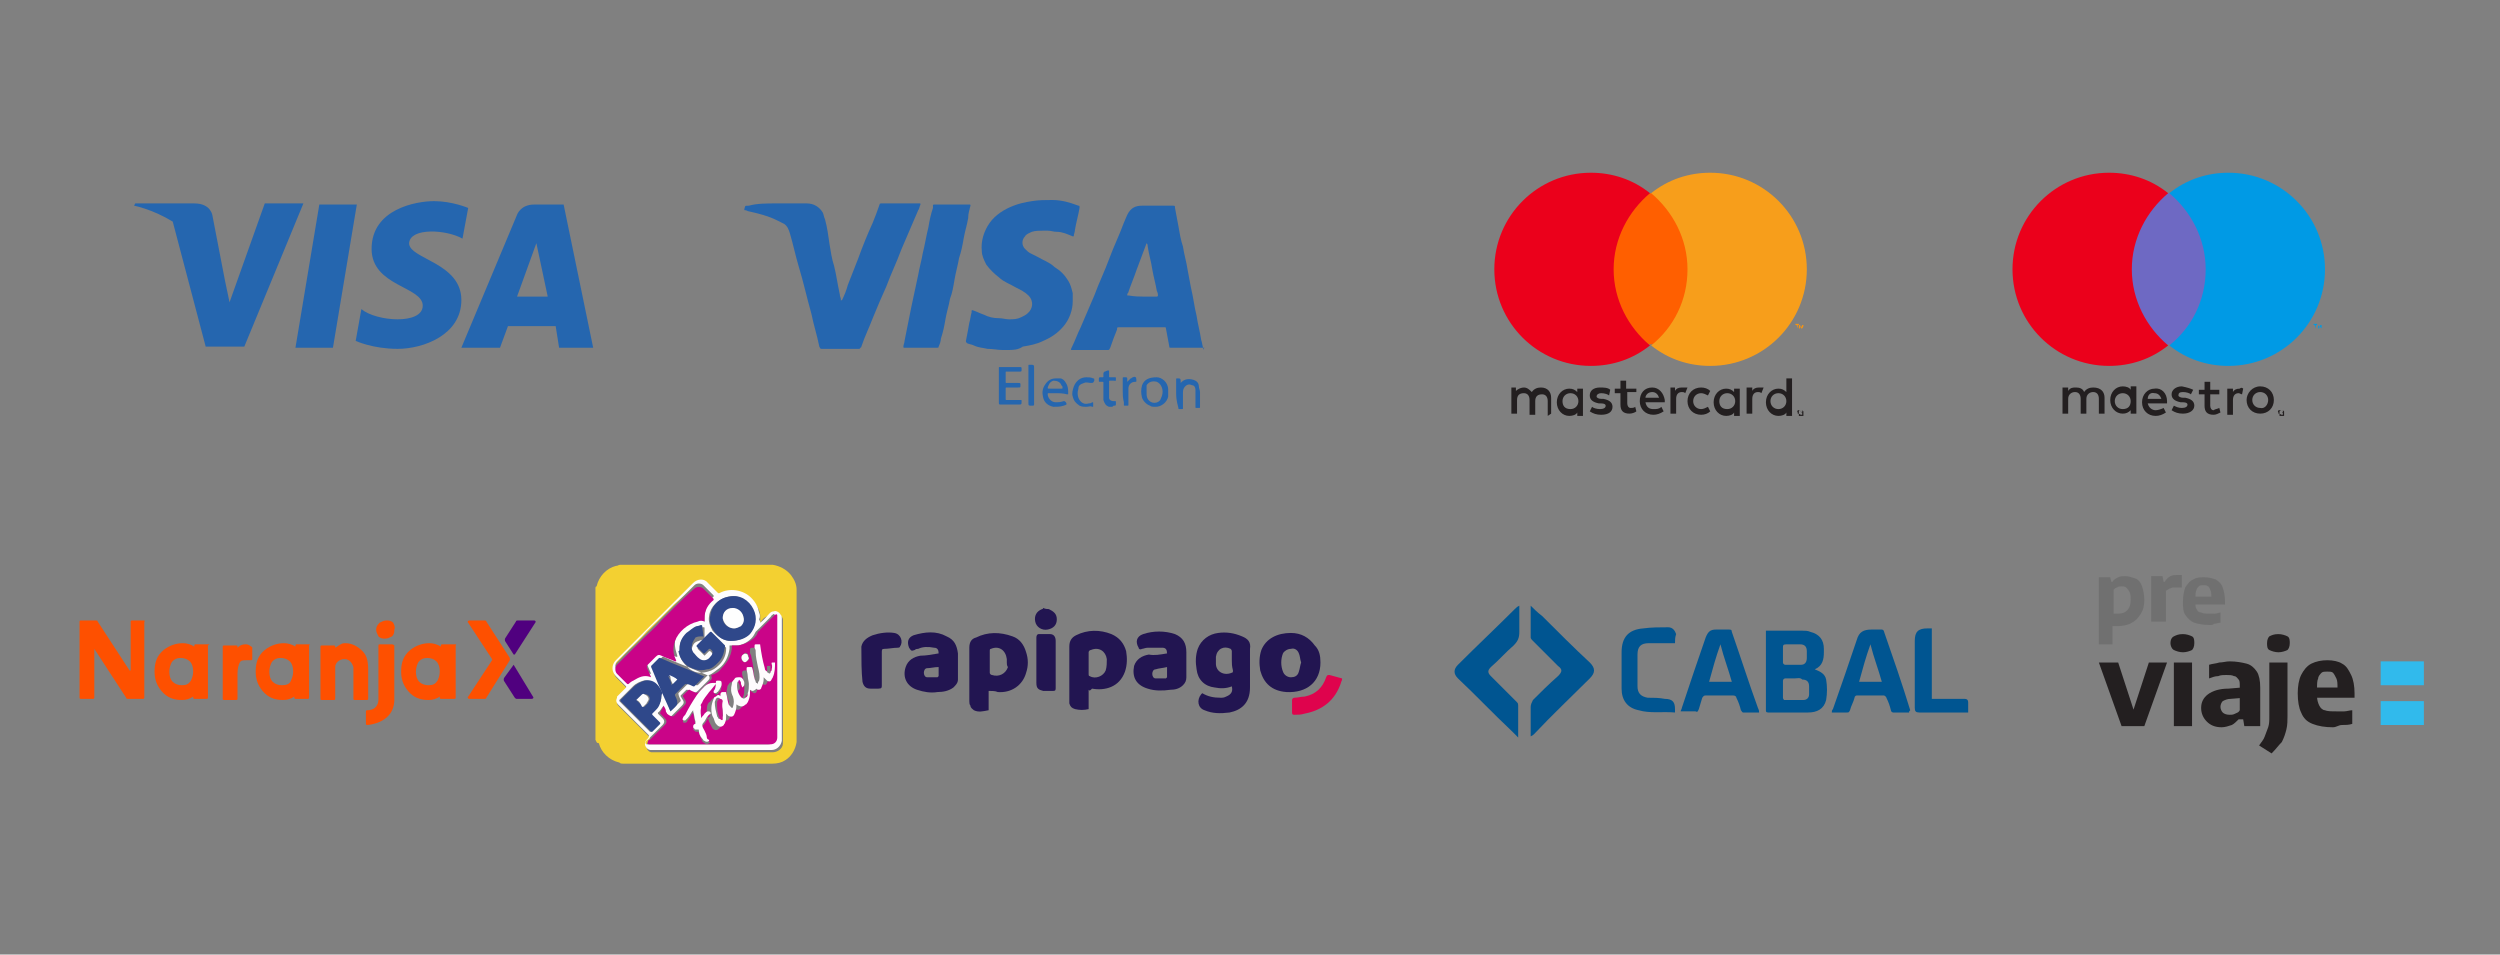 <?xml version="1.0" encoding="utf-8"?>
<!-- Generator: Adobe Illustrator 26.5.0, SVG Export Plug-In . SVG Version: 6.00 Build 0)  -->
<svg version="1.1" id="Capa_1" xmlns="http://www.w3.org/2000/svg" xmlns:xlink="http://www.w3.org/1999/xlink" x="0px" y="0px"
	 viewBox="0 0 220 84" style="enable-background:new 0 0 220 84;" xml:space="preserve">
<rect x="0" y="0" width="220" height="84" fill="#808080" stroke="none"/>
<style type="text/css">
	.st0{fill:#221551;}
	.st1{fill:#DF034D;}
	.st2{fill-rule:evenodd;clip-rule:evenodd;fill:#F3D031;}
	.st3{fill-rule:evenodd;clip-rule:evenodd;fill:#F6D967;}
	.st4{fill-rule:evenodd;clip-rule:evenodd;fill:#FEFDFD;}
	.st5{fill-rule:evenodd;clip-rule:evenodd;fill:#CA0488;}
	.st6{fill-rule:evenodd;clip-rule:evenodd;fill:#CA0288;}
	.st7{fill-rule:evenodd;clip-rule:evenodd;fill:#2F488A;}
	.st8{fill-rule:evenodd;clip-rule:evenodd;fill:#FEFCFD;}
	.st9{fill-rule:evenodd;clip-rule:evenodd;fill:#FEFDFE;}
	.st10{fill-rule:evenodd;clip-rule:evenodd;fill:#FEFBFC;}
	.st11{fill-rule:evenodd;clip-rule:evenodd;fill:#FEFEFE;}
	.st12{fill-rule:evenodd;clip-rule:evenodd;fill:#FBFBFC;}
	.st13{fill-rule:evenodd;clip-rule:evenodd;fill:#FCFCFD;}
	.st14{fill-rule:evenodd;clip-rule:evenodd;fill:#CA1089;}
	.st15{fill:#2566AF;}
	.st16{fill:#005591;}
	.st17{fill:#231F20;}
	.st18{fill:#F79410;}
	.st19{fill:#FF5F00;}
	.st20{fill:#EB001B;}
	.st21{fill:#F79E1B;}
	.st22{fill:#009AE5;}
	.st23{fill:#6E69C3;}
	.st24{fill:#707070;}
	.st25{fill:#31BAEC;}
	.st26{fill:#FE5000;}
	.st27{fill:#50007F;}
</style>
<g>
	<g id="WgCFvB_00000110443305039487520120000005540732639234930818_">
		<g>
			<path class="st0" d="M75.8,56.9c0.1-0.5,0.5-0.8,1-1c0.6-0.2,1.3-0.3,1.9-0.2s0.8,0.8,0.5,1.2C79.2,57,79,57,79,57
				c-0.4,0-0.8,0.1-1.2,0.1c-0.2,0-0.2,0.1-0.2,0.3c0,1,0,2,0,2.9c0,0.2,0,0.3-0.3,0.3c-0.2,0-0.5,0-0.7,0c-0.4,0-0.6-0.2-0.7-0.6
				C75.8,59.1,75.8,58,75.8,56.9z"/>
			<path class="st0" d="M92.3,53.6c0.4,0.2,0.7,0.4,0.7,0.9s-0.3,0.8-0.8,0.9c-0.5,0.1-1-0.2-1.1-0.7s0.1-0.9,0.6-1.1
				c0,0,0.1,0,0.1-0.1C92,53.6,92.2,53.6,92.3,53.6z"/>
			<path class="st0" d="M108.4,60.4c-0.5,0.2-1,0.2-1.5,0.1c-0.9-0.1-1.5-0.7-1.6-1.6c-0.1-0.6-0.1-1.2,0.1-1.8
				c0.3-0.8,1-1.3,1.8-1.4c0.7-0.1,1.4,0,2.1,0.3c0.5,0.2,0.8,0.5,0.7,1.1c0,1.1,0,2.2,0,3.4c0,1.4-0.8,2-1.8,2.2
				c-0.8,0.1-1.5,0.1-2.2-0.2c-0.6-0.2-0.7-0.9-0.3-1.4c0,0,0,0,0.1-0.1c0.5,0.3,1,0.4,1.6,0.4c0.2,0,0.3,0,0.5-0.1
				C108.4,61.1,108.5,60.8,108.4,60.4z M108.4,58.1c0-0.3,0-0.5,0-0.8c0-0.1-0.1-0.2-0.1-0.2c-0.6-0.3-1.2,0-1.3,0.7
				c0,0.2,0,0.4,0,0.6c0,0.7,0.7,1.1,1.4,0.8c0.1,0,0.1-0.1,0.1-0.2C108.4,58.6,108.4,58.4,108.4,58.1z"/>
			<path class="st0" d="M95.8,60.7c0,0.6,0,1.2,0,1.7c-0.4,0.1-0.8,0.1-1.2,0c-0.3-0.1-0.4-0.2-0.5-0.5c0-0.1,0-0.2,0-0.3
				c0-1.6,0-3.1,0-4.7c0-0.5,0.2-0.8,0.6-1c1-0.5,2.1-0.5,3.1-0.1c0.7,0.3,1.1,0.8,1.3,1.5c0.1,0.6,0.1,1.2-0.1,1.8
				c-0.5,1.4-1.8,1.7-2.9,1.5C95.9,60.8,95.9,60.8,95.8,60.7z M95.8,58.3c0,0.3,0,0.6,0,1c0,0.1,0,0.2,0.1,0.2
				c0.5,0.3,1.2,0,1.4-0.5c0.1-0.3,0.1-0.7,0.1-1c-0.1-0.7-0.7-1.1-1.4-0.8c-0.1,0-0.2,0.1-0.2,0.2C95.8,57.6,95.8,57.9,95.8,58.3z"
				/>
			<path class="st0" d="M87,60.8c0,0.6,0,1.1,0,1.7c-0.5,0.1-0.9,0.2-1.3,0c-0.1-0.1-0.3-0.2-0.3-0.4c-0.1-0.1-0.1-0.3-0.1-0.4
				c0-1.6,0-3.2,0-4.7c0-0.5,0.2-0.8,0.6-0.9c1-0.5,2.1-0.5,3.2-0.1c0.6,0.2,1,0.7,1.2,1.4c0.2,0.6,0.2,1.2,0,1.8
				C90,60.3,89,61,87.8,60.9C87.6,60.8,87.3,60.8,87,60.8z M88.6,58.3c0-0.1,0-0.2,0-0.3c-0.1-0.8-0.7-1.2-1.4-0.9
				c-0.1,0-0.1,0.1-0.1,0.2c0,0.6,0,1.3,0,1.9c0,0.1,0.1,0.2,0.2,0.2c0.6,0.2,1.2-0.1,1.4-0.7C88.6,58.6,88.6,58.4,88.6,58.3z"/>
			<path class="st0" d="M116.2,58.3c0,1.7-1.2,2.7-3,2.6c-1.3-0.1-2-0.8-2.3-1.9c-0.1-0.6-0.1-1.2,0.1-1.8c0.4-1,1.4-1.5,2.6-1.5
				c0.9,0,1.6,0.4,2.1,1.1C116.1,57.2,116.2,57.7,116.2,58.3z M114.5,58.3c-0.1-0.3-0.1-0.6-0.2-0.8c-0.1-0.3-0.4-0.5-0.7-0.4
				c-0.3,0-0.6,0.2-0.7,0.4c-0.2,0.5-0.2,1.1,0,1.6c0.1,0.3,0.4,0.5,0.7,0.5c0.3,0,0.6-0.1,0.7-0.5
				C114.4,58.8,114.4,58.6,114.5,58.3z"/>
			<path class="st0" d="M102.7,57.5c0-0.3-0.1-0.5-0.4-0.5c-0.4,0-0.8,0-1.3,0c-0.2,0-0.4,0.1-0.5,0.1c-0.2,0.1-0.3,0-0.3-0.1
				c-0.3-0.5-0.2-1,0.4-1.2c0.9-0.3,1.9-0.3,2.8,0c0.7,0.3,1,0.8,1,1.6c0,0.7,0,1.5,0,2.2c0,0.3-0.1,0.5-0.3,0.7
				c-0.3,0.3-0.7,0.4-1.1,0.4c-0.7,0.1-1.4,0.1-2-0.1c-1-0.3-1.4-1-1.2-2c0.2-0.6,0.7-0.9,1.3-1C101.6,57.7,102.1,57.6,102.7,57.5z
				 M102.7,58.7c-0.4,0.1-0.7,0.1-1,0.2c-0.2,0-0.3,0.2-0.3,0.4s0.1,0.4,0.3,0.4c0.3,0,0.6,0,0.9,0l0.1-0.1
				C102.7,59.2,102.7,58.9,102.7,58.7z"/>
			<path class="st0" d="M82.6,57.5c0-0.3-0.1-0.5-0.4-0.5c-0.5-0.1-1-0.1-1.4,0.1c-0.1,0-0.2,0-0.3,0.1c-0.3,0.1-0.3,0.1-0.5-0.2
				c-0.2-0.5-0.1-0.9,0.4-1.1c1-0.3,2-0.4,2.9,0.1c0.7,0.3,0.9,0.8,1,1.5c0,0.8,0,1.5,0,2.3c0,0.3-0.2,0.5-0.4,0.7
				c-0.4,0.3-0.9,0.4-1.4,0.4c-0.6,0.1-1.2,0-1.8-0.2c-0.9-0.3-1.3-1.1-1-2c0.2-0.6,0.7-0.9,1.3-1C81.5,57.7,82,57.6,82.6,57.5z
				 M82.6,58.7c-0.4,0-0.7,0.1-1,0.1c-0.2,0-0.3,0.2-0.3,0.4s0.1,0.4,0.3,0.4c0.3,0,0.6,0,0.9,0l0.1-0.1
				C82.6,59.2,82.6,58.9,82.6,58.7z"/>
			<path class="st0" d="M91.2,58.1c0-0.7,0-1.3,0-2c0-0.2,0.1-0.3,0.2-0.3c0.3,0,0.6,0,1,0c0.3,0,0.5,0.2,0.5,0.6c0,0.3,0,0.6,0,0.9
				c0,1.1,0,2.1,0,3.2c0,0.2,0,0.3-0.2,0.3c-0.3,0-0.6,0-0.9,0c-0.4-0.1-0.6-0.2-0.6-0.7C91.2,59.4,91.2,58.7,91.2,58.1z"/>
		</g>
	</g>
	<g id="WgCFvB_00000002373056565069568480000015185687633005007281_">
		<g>
			<path class="st1" d="M118.1,59.8c0,0.1-0.1,0.2-0.1,0.3c-0.5,1.5-1.6,2.4-3.2,2.7c-0.3,0.1-0.6,0.1-0.9,0.1c-0.1,0-0.2,0-0.2-0.2
				c0-0.4,0-0.7,0-1.1c0-0.1,0.1-0.2,0.2-0.2c0.3,0,0.6-0.1,0.9-0.1c1-0.2,1.6-0.8,1.9-1.7c0.1-0.2,0.1-0.2,0.3-0.2
				c0.4,0.1,0.7,0.2,1.1,0.3C118.1,59.7,118.1,59.8,118.1,59.8z"/>
		</g>
	</g>
</g>
<g>
	<path class="st2" d="M52.4,65.1c0-4.4,0-8.8,0-13.3c0-0.1,0-0.2,0.1-0.2c0.2-0.9,0.9-1.6,1.7-1.8c0.2,0,0.2-0.1,0.4-0.1
		c4.4,0,8.8,0,13.3,0H68c0.6,0.1,1.2,0.4,1.6,0.9c0.3,0.4,0.5,0.8,0.5,1.3v0.1c0,1.3,0,2.6,0,3.9V56c0,3,0,6.1,0,9.1
		c0,0.1,0,0.2,0,0.2c-0.1,0.7-0.5,1.3-1,1.6c-0.3,0.2-0.7,0.3-1.1,0.3h-0.1c-0.9,0-1.7,0-2.6,0h-0.1c-3.5,0-6.9,0-10.4,0
		c-0.1,0-0.2,0-0.3-0.1c-0.9-0.2-1.6-0.9-1.8-1.7C52.5,65.4,52.5,65.3,52.4,65.1z M66.9,54.8L66.9,54.8c0-0.3,0-0.6,0-0.7
		c-0.1-0.6-0.4-0.9-0.7-1.3c-0.7-0.7-1.9-0.9-2.8-0.4h-0.1c-0.3-0.3-0.6-0.6-0.9-0.9c-0.4-0.4-1-0.4-1.3,0c-0.2,0.2-0.5,0.5-0.7,0.7
		c-0.4,0.4-0.8,0.8-1.1,1.1c-0.4,0.4-0.8,0.8-1.2,1.2c-0.8,0.8-1.5,1.5-2.3,2.3c-0.6,0.5-1,1-1.5,1.5c-0.4,0.4-0.4,1,0,1.4
		c0.3,0.3,0.6,0.6,0.9,0.9v0.1c-0.2,0.2-0.5,0.5-0.8,0.8c0,0,0,0,0,0.1c-0.2,0.2-0.1,0.4,0.1,0.6c0.9,0.9,1.8,1.8,2.7,2.7v0.1
		c-0.1,0.1-0.2,0.2-0.2,0.3c-0.2,0.4-0.1,0.8,0.3,0.9c0.1,0,0.2,0,0.3,0c0.8,0,1.5,0,2.3,0c0.8,0,1.5,0,2.3,0c1.3,0,2.4,0,3.7,0
		c0.2,0,0.6,0,0.8,0c0.5,0,0.9,0,1.3,0s0.9-0.3,0.9-0.8c0-0.2,0-0.3,0-0.6c0-1.1,0-2.2,0-3.3c0-0.4,0-0.8,0-1.3c0-1.2,0-2.4,0-3.5
		c0-0.4,0-0.7,0-1.1c0-0.3,0-0.7,0-1c0-0.1,0-0.2-0.1-0.3c-0.1-0.2-0.3-0.4-0.6-0.3c-0.2,0-0.3,0.1-0.4,0.2
		C67.3,54.2,67.1,54.5,66.9,54.8C66.9,54.7,66.9,54.8,66.9,54.8z"/>
	<path class="st3" d="M70,51.9L70,51.9c0,1.3,0,2.8,0,4.1v-0.1C70,54.6,70,53.3,70,51.9L70,51.9z"/>
	<path class="st3" d="M67.9,67.3C67.8,67.3,67.8,67.3,67.9,67.3c-0.9,0-1.8,0-2.8,0h0.1C66.1,67.3,66.9,67.3,67.9,67.3
		C67.8,67.3,67.8,67.3,67.9,67.3z"/>
	<path class="st4" d="M66.9,54.8C66.9,54.8,66.9,54.7,66.9,54.8c0.3-0.2,0.6-0.6,0.8-0.8c0.1-0.1,0.2-0.2,0.4-0.2
		c0.2-0.1,0.5,0.1,0.6,0.3c0.1,0.1,0.1,0.2,0.1,0.3c0,0.3,0,0.7,0,1c0,0.4,0,0.7,0,1.1c0,1.2,0,2.4,0,3.5c0,0.4,0,0.8,0,1.3
		c0,1.1,0,2.2,0,3.3c0,0.2,0,0.3,0,0.6c-0.1,0.5-0.5,0.8-0.9,0.8s-0.9,0-1.3,0c-0.2,0-0.6,0-0.8,0c-1.3,0-2.4,0-3.7,0
		c-0.8,0-1.5,0-2.3,0s-1.5,0-2.3,0c-0.1,0-0.2,0-0.3,0c-0.4-0.1-0.6-0.6-0.3-0.9c0.1-0.1,0.2-0.2,0.2-0.3v-0.1
		c-0.9-0.9-1.8-1.8-2.7-2.7c-0.2-0.2-0.2-0.4-0.1-0.6c0,0,0,0,0-0.1c0.2-0.2,0.5-0.5,0.8-0.8v-0.1c-0.3-0.3-0.6-0.6-0.9-0.9
		c-0.4-0.4-0.4-1,0-1.4c0.5-0.5,1-1,1.5-1.5c0.8-0.8,1.5-1.5,2.3-2.3c0.4-0.4,0.8-0.8,1.2-1.2c0.4-0.4,0.8-0.8,1.1-1.1
		c0.2-0.2,0.5-0.5,0.7-0.7c0.4-0.4,1-0.4,1.3,0c0.3,0.3,0.6,0.6,0.9,0.9h0.1c0.9-0.5,2.1-0.3,2.8,0.4c0.4,0.4,0.6,0.8,0.7,1.3
		c0.1,0.2,0.1,0.4,0,0.6C66.9,54.7,66.9,54.7,66.9,54.8z M58.4,62.1c-0.2,0.2-0.3,0.5-0.5,0.6c0,0,0,0,0,0.1
		c0.2,0.2,0.3,0.3,0.4,0.4c0.2,0.2,0.2,0.4,0,0.6c-0.4,0.4-0.8,0.8-1.3,1.3c-0.1,0-0.1,0.1-0.2,0.2c0,0.1,0,0.2,0.1,0.2
		c0.1,0,0.1,0,0.2,0c0.2,0,0.5,0,0.6,0c0.8,0,1.5,0,2.3,0s1.5,0,2.3,0c1.1,0,2.2,0,3.3,0c0.6,0,1.3,0,2,0c0.3,0,0.6-0.2,0.6-0.6
		c0-0.3,0-0.6,0-0.9c0-0.8,0-1.5,0-2.3c0-1.2,0-2.4,0-3.6c0-0.3,0-0.6,0-0.9c0-0.9,0-1.8,0-2.8c0-0.1,0-0.1,0-0.2
		c0-0.2-0.2-0.2-0.2-0.1c-0.1,0-0.1,0.1-0.2,0.2c-0.4,0.4-0.7,0.7-1.1,1.1c-0.1,0.1-0.2,0.2-0.2,0.2l0,0c-0.1,0.2-0.2,0.4-0.4,0.6
		c-0.3,0.3-0.8,0.6-1.3,0.6c-0.2,0-0.3,0-0.6,0l0,0c0,0.1,0,0.2,0,0.3c-0.1,0.7-0.4,1.3-0.9,1.7c-0.3,0.2-0.6,0.5-0.9,0.6
		c0,0-0.1,0,0,0.1c0.1,0.2,0,0.3-0.1,0.4c-0.3,0.3-0.6,0.6-0.9,0.9c-0.2,0.2-0.3,0.2-0.5,0.1c-0.2-0.1-0.2-0.1-0.4-0.2h-0.1
		c-0.2,0.2-0.3,0.3-0.5,0.5v0.1c0.1,0.1,0.1,0.2,0.2,0.3c0.1,0.2,0.1,0.3-0.1,0.5c-0.1,0.1-0.2,0.2-0.3,0.3
		c-0.2,0.2-0.4,0.4-0.6,0.6c-0.2,0.2-0.6,0.2-0.6-0.2c0-0.1-0.1-0.1-0.1-0.2C58.5,62.4,58.4,62.3,58.4,62.1z M62,54.7
		C62,54.7,62,54.6,62,54.7c0-0.2,0-0.3,0-0.6c0.1-0.6,0.3-1.2,0.8-1.6v-0.1c-0.3-0.3-0.6-0.6-0.9-0.9c-0.2-0.2-0.6-0.2-0.8,0
		c-0.6,0.6-1.2,1.2-1.8,1.7c-0.4,0.4-0.8,0.8-1.1,1.1c-0.6,0.6-1.2,1.1-1.7,1.7c-0.7,0.7-1.4,1.4-2.2,2.2c-0.2,0.2-0.2,0.6,0,0.8
		c0.3,0.3,0.6,0.6,0.9,0.9h0.1c0.2-0.2,0.3-0.3,0.6-0.4c0.5-0.2,0.9-0.3,1.4-0.2l0,0c-0.1-0.2-0.2-0.5-0.3-0.7
		c-0.1-0.2-0.1-0.3,0.1-0.5c0.2-0.2,0.5-0.5,0.7-0.7c0.2-0.2,0.3-0.2,0.5-0.1c0.4,0.2,0.8,0.3,1.2,0.5c0,0,0,0,0.1,0v-0.1
		c-0.2-0.6-0.3-1.1-0.1-1.7c0.2-0.9,1.1-1.6,2-1.7C61.6,54.6,61.9,54.6,62,54.7z M64.3,56.4c0.6,0,1.2-0.2,1.6-0.6
		c0.6-0.6,0.7-1.5,0.3-2.2c-0.4-0.8-1.3-1.3-2.1-1.1c-0.9,0.2-1.6,0.9-1.7,1.7c-0.1,0.5,0.1,0.9,0.3,1.3
		C63.2,56.1,63.8,56.4,64.3,56.4z M59.8,57.1c0,0.2,0,0.2,0,0.4c0.1,0.6,0.4,0.9,0.8,1.3c0.5,0.4,1,0.5,1.7,0.3
		c0.4-0.1,0.7-0.3,1-0.6c0.4-0.4,0.6-0.9,0.6-1.4v-0.1c-0.4-0.4-0.8-0.8-1.2-1.2c0,0,0,0-0.1,0c-0.4,0.4-0.8,0.8-1.2,1.2
		c0,0,0,0,0,0.1c0.2,0.2,0.4,0.4,0.6,0.6H62c0.2-0.2,0.3-0.3,0.4-0.4h0.1c0.1,0.1,0.1,0.1,0.2,0.2v0.1c-0.1,0.2-0.2,0.2-0.2,0.4
		c-0.2,0.2-0.6,0.4-0.9,0.2c-0.2-0.1-0.5-0.3-0.6-0.6c-0.1-0.2-0.2-0.4-0.1-0.6c0.1-0.3,0.2-0.5,0.6-0.6c0.2-0.1,0.3-0.1,0.6-0.1H62
		C62,55.9,62,55.6,62,55.3c0-0.1,0-0.1-0.1-0.1c-0.2,0-0.3,0-0.4,0.1c-0.4,0.1-0.7,0.3-0.9,0.6C60,56.1,59.8,56.5,59.8,57.1z
		 M59,62.6L59,62.6c0.3-0.3,0.6-0.6,0.9-0.9c0,0,0,0,0-0.1c-0.1-0.2-0.2-0.4-0.2-0.6V61c0.3-0.3,0.6-0.6,0.9-0.9h0.1
		c0.2,0.1,0.4,0.2,0.6,0.2h0.1c0.2-0.2,0.6-0.6,0.8-0.8c0.1-0.1,0.1-0.1,0-0.1c-1.3-0.6-2.5-1-3.8-1.6h-0.1
		c-0.2,0.2-0.5,0.5-0.7,0.7v0.1c0.4,0.9,0.8,1.8,1.2,2.8C58.7,61.9,58.9,62.3,59,62.6z M58.2,61.3c0-0.1,0-0.2,0-0.3
		c-0.1-0.3-0.2-0.6-0.5-0.8c-0.3-0.2-0.7-0.4-1.1-0.3c-0.3,0.1-0.6,0.2-0.9,0.5c-0.4,0.4-0.8,0.8-1.2,1.2v0.1
		c0.9,0.9,1.7,1.7,2.7,2.7c0,0,0,0,0.1,0c0.2-0.2,0.5-0.5,0.7-0.7v-0.1c-0.2-0.2-0.5-0.5-0.7-0.7c0,0,0,0,0-0.1
		c0.1-0.1,0.2-0.2,0.2-0.2c0.2-0.2,0.3-0.3,0.4-0.5C58.1,61.9,58.2,61.6,58.2,61.3z"/>
	<path class="st5" d="M58.4,62.1c0.1,0.2,0.2,0.3,0.2,0.5c0,0.1,0.1,0.1,0.1,0.2c0.2,0.2,0.5,0.3,0.6,0.2c0.2-0.2,0.4-0.4,0.6-0.6
		c0.1-0.1,0.2-0.2,0.3-0.3c0.2-0.2,0.2-0.3,0.1-0.5c-0.1-0.1-0.1-0.2-0.2-0.3v-0.1c0.2-0.2,0.3-0.3,0.5-0.5c0,0,0,0,0.1,0
		c0.1,0.1,0.2,0.1,0.4,0.2c0.2,0.1,0.3,0.1,0.5-0.1c0.3-0.3,0.6-0.6,0.9-0.9c0.1-0.1,0.2-0.2,0.1-0.4v-0.1c0.4-0.1,0.7-0.3,0.9-0.6
		c0.5-0.5,0.8-1,0.9-1.7c0-0.1,0-0.2,0-0.3l0,0c0.2,0,0.3,0,0.6,0c0.5-0.1,0.9-0.3,1.3-0.6c0.2-0.2,0.3-0.3,0.4-0.6l0,0
		c0.1-0.1,0.2-0.1,0.2-0.2c0.4-0.4,0.7-0.7,1.1-1.1c0.1-0.1,0.1-0.1,0.2-0.2c0.2-0.1,0.2,0,0.2,0.1s0,0.1,0,0.2c0,0.9,0,1.8,0,2.8
		c0,0.3,0,0.6,0,0.9c0,1.2,0,2.4,0,3.6c0,0.8,0,1.5,0,2.3c0,0.3,0,0.6,0,0.9c0,0.3-0.2,0.6-0.6,0.6c-0.6,0-1.3,0-2,0
		c-1.1,0-2.2,0-3.3,0c-0.8,0-1.5,0-2.3,0c-0.8,0-1.5,0-2.3,0c-0.2,0-0.5,0-0.6,0c-0.1,0-0.2,0-0.2,0c-0.1,0-0.1-0.1-0.1-0.2
		s0.1-0.2,0.2-0.2c0.4-0.4,0.8-0.8,1.3-1.3c0.2-0.2,0.2-0.4,0-0.6c-0.2-0.2-0.3-0.3-0.4-0.4c0,0,0,0,0-0.1
		C58.1,62.6,58.3,62.4,58.4,62.1z M66,60.7C66.1,60.7,66.1,60.7,66,60.7c0.1,0.2,0.2,0.2,0.2,0.2c0.1,0.1,0.2,0.1,0.2,0.1
		c0.1,0,0.2-0.1,0.2-0.2c0.1-0.2,0.2-0.5,0.2-0.7c0-0.1,0-0.2,0-0.2c0,0,0,0,0.1,0.1c0.1,0.1,0.2,0.2,0.2,0.2
		c0.2,0.1,0.3,0.1,0.4-0.1c0-0.1,0.1-0.1,0.1-0.2c0.2-0.4,0.2-0.9,0.2-1.3l0,0c-0.1,0-0.1,0-0.2,0c-0.1,0-0.1,0-0.1,0.1
		c0,0.2,0,0.3,0,0.6c0,0.1,0,0.1-0.1,0.2c0,0.1-0.1,0.1-0.2,0c0,0,0-0.1-0.1-0.1c-0.1-0.1-0.1-0.2-0.2-0.3c-0.2-0.6-0.3-1.3-0.4-2
		c0-0.1,0-0.1-0.1-0.1s-0.2,0-0.2,0c-0.2,0-0.2,0.1-0.2,0.2c0,0,0,0,0,0.1c0,0.2,0,0.2,0.1,0.4c0.1,0.5,0.2,0.9,0.2,1.3
		s0.2,0.8,0.1,1.2c0,0.1,0,0.2-0.1,0.2c0,0.1-0.1,0.1-0.1,0l-0.1-0.1c-0.1-0.1-0.1-0.2-0.1-0.3c-0.1-0.3-0.2-0.6-0.2-0.9
		c0-0.1,0-0.1-0.1-0.1c-0.1,0-0.2,0-0.2,0c-0.1,0-0.2,0.1-0.2,0.2c0,0.2,0.1,0.5,0.1,0.6c0.1,0.2,0.1,0.5,0.1,0.7s0,0.6-0.1,0.8
		c-0.1,0.2-0.1,0.3-0.2,0.4c-0.1,0.1-0.2,0.1-0.3,0c-0.1-0.1-0.2-0.2-0.2-0.2c-0.2-0.4-0.2-0.8-0.2-1.2c0-0.1,0-0.1,0.1-0.1
		c0-0.1,0.1-0.1,0.1,0s0.1,0.1,0.1,0.2c0,0.2,0.1,0.2,0.1,0.4l0,0c0.2-0.1,0.2-0.2,0.2-0.3c0-0.2,0-0.2-0.1-0.4
		c-0.1-0.2-0.2-0.2-0.3-0.2s-0.3,0.1-0.5,0.2c-0.1,0.2-0.2,0.2-0.2,0.4c-0.1,0.4-0.1,0.7,0.1,1.1c0.1,0.3,0.1,0.6,0,0.9
		c0,0,0,0.1-0.1,0.1s-0.1,0-0.1-0.1c-0.1-0.1-0.1-0.2-0.2-0.3c-0.1-0.3-0.2-0.6-0.2-0.9c0-0.1,0-0.1-0.1-0.1c-0.1,0-0.2,0-0.2,0
		c-0.1,0-0.2,0.1-0.2,0.2c0,0.1,0,0.2,0,0.2c0,0-0.1,0-0.1-0.1c-0.2-0.1-0.2,0-0.3,0.1c-0.1,0.1-0.1,0.2-0.2,0.2
		c-0.2,0.2-0.2,0.5-0.2,0.8c0,0.3,0.1,0.6,0.2,0.9c0.1,0.2,0.2,0.4,0.3,0.6c0.2,0.2,0.4,0.2,0.6,0c0.1-0.1,0.1-0.1,0.1-0.2
		c0.1-0.2,0.1-0.4,0.1-0.6c0-0.1,0-0.2,0-0.2c0.1,0.1,0.2,0.2,0.2,0.2c0.2,0.2,0.4,0.1,0.5-0.1c0.1-0.2,0.2-0.5,0.2-0.7
		c0-0.1,0-0.2,0-0.2c0.1,0,0.1,0.1,0.2,0.1c0.2,0.1,0.5,0.1,0.6-0.1c0.1-0.1,0.2-0.2,0.2-0.2c0.2-0.2,0.2-0.6,0.2-0.8
		C66,60.9,66,60.8,66,60.7z M61.7,63.2c-0.1-0.3-0.1-0.6-0.2-0.8c0-0.2,0-0.3,0.1-0.4c0.2-0.3,0.4-0.6,0.6-0.9
		c0.2-0.2,0.4-0.5,0.6-0.7v-0.1h-0.1c-0.3,0-0.6,0.2-0.7,0.3c-0.2,0.2-0.5,0.5-0.7,0.8c-0.4,0.6-0.7,1.1-1,1.7
		c-0.1,0.1-0.1,0.2-0.2,0.3c0,0.1,0,0.2,0.1,0.2c0,0,0,0,0.1,0c0.1,0,0.2-0.1,0.2-0.2c0.2-0.2,0.3-0.5,0.5-0.7c0,0,0-0.1,0,0
		c0,0,0,0,0,0.1c0.1,0.3,0.1,0.6,0.2,0.9c0,0.1,0,0.1,0,0.2c-0.1,0.1-0.1,0.2-0.2,0.2c0,0.1,0,0.1,0.1,0.2c0,0,0.1,0,0.1,0.1
		c0.1,0,0.1,0,0.2,0c0.1,0,0.1,0,0.1,0.1c0.1,0.2,0.2,0.5,0.3,0.7c0,0.1,0.1,0.1,0.2,0.2c0.1,0.1,0.3,0.1,0.4,0c0.1,0,0.1-0.1,0-0.1
		c-0.1-0.1-0.1-0.1-0.2-0.2c-0.1-0.2-0.2-0.4-0.2-0.6c-0.1-0.2-0.2-0.3-0.2-0.5c0-0.1,0-0.2,0.1-0.2c0.2-0.2,0.2-0.3,0.4-0.6
		c0.1-0.1,0.2-0.2,0.2-0.2c0-0.1,0-0.1,0-0.1c-0.1,0-0.2-0.1-0.2-0.1c-0.1,0-0.2,0.1-0.3,0.2C62,63,61.9,63.1,61.7,63.2z M63.5,60.2
		c0-0.2-0.1-0.2-0.2-0.2c-0.1,0-0.2,0-0.2,0c-0.1,0-0.1,0-0.1,0.1c0,0.2,0,0.6-0.1,0.8v0.1c0,0,0,0.1,0.1,0.1s0.2,0,0.2-0.1
		c0.1-0.1,0.1-0.2,0.2-0.2C63.5,60.5,63.5,60.3,63.5,60.2z M65.9,57.9c0-0.2,0-0.2-0.1-0.3c-0.1-0.2-0.2-0.2-0.4,0
		c-0.2,0.2-0.2,0.5,0,0.6c0.1,0.1,0.2,0.1,0.3,0C65.8,58.2,65.9,58.1,65.9,57.9z"/>
	<path class="st6" d="M62,54.7c-0.2-0.1-0.4-0.1-0.6,0c-0.9,0.2-1.7,0.9-2,1.7c-0.2,0.6-0.2,1.1,0.1,1.7v0.1c0,0,0,0-0.1,0
		c-0.4-0.2-0.8-0.3-1.2-0.5c-0.2-0.1-0.3-0.1-0.5,0.1c-0.2,0.2-0.5,0.5-0.7,0.7c-0.1,0.1-0.1,0.2,0,0.4c0.1,0.2,0.2,0.5,0.3,0.7l0,0
		c-0.5-0.2-0.9-0.1-1.4,0.2c-0.2,0.1-0.4,0.2-0.6,0.4h-0.1c-0.3-0.3-0.6-0.6-0.9-0.9c-0.2-0.2-0.2-0.6,0-0.8
		c0.7-0.7,1.4-1.4,2.2-2.2c0.6-0.6,1.2-1.1,1.7-1.7c0.4-0.4,0.8-0.8,1.1-1.1c0.6-0.6,1.2-1.2,1.8-1.7c0.2-0.2,0.6-0.2,0.8,0
		c0.3,0.3,0.6,0.6,0.9,0.9c0,0,0,0,0,0.1c-0.5,0.4-0.8,0.9-0.8,1.6C62,54.3,62,54.5,62,54.7C62,54.6,62,54.7,62,54.7z"/>
	<path class="st7" d="M64.3,56.4c-0.6,0-1.1-0.3-1.5-0.9c-0.3-0.4-0.4-0.9-0.3-1.3c0.1-0.9,0.8-1.6,1.7-1.7c0.9-0.2,1.7,0.3,2.1,1.1
		c0.4,0.8,0.2,1.6-0.3,2.2C65.6,56.2,65,56.4,64.3,56.4z M64.6,55.3c0.2,0,0.4-0.1,0.6-0.2c0.2-0.2,0.3-0.6,0.2-0.9
		c-0.2-0.4-0.6-0.6-0.9-0.7c-0.5,0-0.9,0.4-0.9,0.9C63.6,54.9,64.1,55.3,64.6,55.3z"/>
	<path class="st7" d="M59.8,57.1c0-0.6,0.2-1,0.6-1.4c0.3-0.2,0.6-0.5,0.9-0.6c0.2,0,0.3-0.1,0.4-0.1c0,0,0.1,0,0.1,0.1
		c0,0.3,0.1,0.6,0.1,0.9c0,0.1,0,0-0.1,0c-0.2,0-0.4,0-0.6,0.1c-0.1,0.2-0.3,0.4-0.3,0.7c-0.1,0.2,0,0.4,0.1,0.6
		c0.2,0.2,0.3,0.4,0.6,0.6c0.3,0.2,0.7,0.1,0.9-0.2c0.1-0.1,0.2-0.2,0.2-0.4v-0.1c-0.1-0.1-0.1-0.1-0.2-0.2h-0.1
		c-0.2,0.2-0.3,0.3-0.4,0.4c0,0,0,0-0.1,0c-0.2-0.2-0.4-0.4-0.6-0.6c0,0,0,0,0-0.1c0.4-0.4,0.8-0.8,1.2-1.2c0,0,0,0,0.1,0
		c0.4,0.4,0.8,0.8,1.2,1.2v0.1c-0.1,0.6-0.2,1-0.6,1.4c-0.3,0.3-0.6,0.6-1,0.6c-0.6,0.2-1.2,0-1.7-0.3c-0.4-0.3-0.7-0.7-0.8-1.3
		C59.8,57.3,59.8,57.2,59.8,57.1z"/>
	<path class="st7" d="M59,62.6c-0.2-0.4-0.3-0.7-0.5-1.1c-0.4-0.9-0.8-1.8-1.2-2.8v-0.1c0.2-0.2,0.5-0.5,0.7-0.7c0,0,0,0,0.1,0
		c1.3,0.6,2.5,1,3.8,1.6c0.1,0,0.1,0,0,0.1c-0.2,0.2-0.6,0.6-0.8,0.8h-0.1c-0.2-0.1-0.4-0.2-0.6-0.2h-0.1c-0.3,0.3-0.6,0.6-0.9,0.9
		v0.1c0.1,0.2,0.2,0.4,0.2,0.6v0.1C59.6,62.1,59.3,62.3,59,62.6L59,62.6z M59.6,59.8c-0.2-0.1-0.5-0.2-0.8-0.3
		c0,0.1,0.1,0.1,0.1,0.2c0.1,0.2,0.2,0.4,0.2,0.6c0,0,0,0.1,0,0C59.3,60,59.4,59.9,59.6,59.8z"/>
	<path class="st7" d="M58.2,61.3c0,0.2-0.1,0.6-0.2,0.8c-0.1,0.2-0.2,0.3-0.4,0.5c-0.1,0.1-0.2,0.2-0.2,0.2c0,0,0,0,0,0.1
		c0.2,0.2,0.5,0.5,0.7,0.7v0.1c-0.2,0.2-0.5,0.5-0.7,0.7h-0.1c-0.9-0.9-1.7-1.7-2.7-2.7v-0.1c0.4-0.4,0.8-0.8,1.2-1.2
		c0.2-0.2,0.6-0.4,0.9-0.5c0.4-0.1,0.8,0,1.1,0.3c0.2,0.2,0.4,0.5,0.5,0.8C58.2,61.1,58.2,61.3,58.2,61.3z M56,61.6L56,61.6
		c0.2,0.2,0.4,0.4,0.6,0.6c0,0,0,0,0.1,0c0.1-0.1,0.2-0.2,0.3-0.3c0,0,0.1-0.1,0.1-0.2c0.2-0.2,0-0.6-0.3-0.6c-0.2,0-0.2,0-0.3,0.1
		C56.3,61.3,56.2,61.4,56,61.6z"/>
	<path class="st8" d="M66,60.7c0,0.1,0,0.2,0,0.3c0,0.3-0.1,0.6-0.2,0.8c-0.1,0.1-0.1,0.2-0.2,0.2c-0.2,0.2-0.4,0.2-0.6,0.1
		c-0.1,0-0.1-0.1-0.2-0.1c0,0.1,0,0.2,0,0.2c0,0.2-0.1,0.5-0.2,0.7s-0.3,0.2-0.5,0.1c-0.1-0.1-0.2-0.2-0.2-0.2c0,0.1,0,0.2,0,0.2
		c0,0.2,0,0.4-0.1,0.6c0,0.1-0.1,0.1-0.1,0.2c-0.2,0.2-0.4,0.2-0.6,0c-0.2-0.2-0.2-0.3-0.3-0.6c-0.2-0.3-0.2-0.6-0.2-0.9
		c0-0.2,0.1-0.6,0.2-0.8c0-0.1,0.1-0.2,0.2-0.2c0.1-0.1,0.2-0.2,0.3-0.1c0,0,0.1,0,0.1,0.1c0-0.1,0-0.2,0-0.2s0-0.2,0.2-0.2
		c0.1,0,0.2,0,0.2,0c0.1,0,0.1,0,0.1,0.1c0.1,0.3,0.1,0.6,0.2,0.9c0,0.1,0.1,0.2,0.2,0.3l0.1,0.1c0.1,0,0.1-0.1,0.1-0.1
		c0.1-0.3,0.1-0.6,0-0.9c-0.2-0.4-0.2-0.7-0.1-1.1c0-0.2,0.1-0.3,0.2-0.4c0.1-0.2,0.2-0.2,0.5-0.2c0.2,0,0.2,0.1,0.3,0.2
		c0.1,0.2,0.1,0.2,0.1,0.4c0,0.2-0.1,0.2-0.2,0.3l0,0c0-0.2-0.1-0.2-0.1-0.4c0-0.1,0-0.1-0.1-0.2c0-0.1-0.1-0.1-0.1,0
		c0,0,0,0.1-0.1,0.1c-0.1,0.4,0,0.9,0.2,1.2c0.1,0.1,0.1,0.2,0.2,0.2c0.1,0.1,0.2,0.1,0.3,0c0.2-0.1,0.2-0.2,0.2-0.4
		c0.1-0.2,0.1-0.6,0.1-0.8s-0.1-0.5-0.1-0.7c0-0.2-0.1-0.5-0.1-0.6c0-0.2,0-0.2,0.2-0.2c0.1,0,0.2,0,0.2,0s0.1,0,0.1,0.1
		c0.1,0.3,0.1,0.6,0.2,0.9c0,0.1,0.1,0.2,0.1,0.3c0,0,0,0.1,0.1,0.1c0.1,0.1,0.1,0.1,0.1,0c0-0.1,0.1-0.2,0.1-0.2
		c0.1-0.4,0-0.8-0.1-1.2c-0.1-0.5-0.2-0.9-0.2-1.3c0-0.2,0-0.2-0.1-0.4c0,0,0,0,0-0.1c0-0.2,0-0.2,0.2-0.2c0.1,0,0.2,0,0.2,0
		c0.1,0,0.1,0,0.1,0.1c0.1,0.7,0.2,1.3,0.4,2c0,0.2,0.1,0.2,0.2,0.3c0,0,0,0.1,0.1,0.1c0.1,0.1,0.1,0.1,0.2,0c0-0.1,0-0.1,0.1-0.2
		c0-0.2,0.1-0.3,0-0.6c0-0.1,0-0.1,0.1-0.1s0.1,0,0.2,0l0,0c0,0.4,0,0.9-0.2,1.3c0,0.1-0.1,0.1-0.1,0.2c-0.1,0.2-0.2,0.2-0.4,0.1
		c-0.1-0.1-0.2-0.2-0.2-0.2c0,0,0,0-0.1-0.1c0,0.1,0,0.2,0,0.2c0,0.2-0.1,0.5-0.2,0.7c0,0.1-0.1,0.2-0.2,0.2c-0.1,0-0.2,0-0.2-0.1
		C66.2,60.9,66.2,60.8,66,60.7C66.1,60.7,66.1,60.7,66,60.7z M63.6,62.8c0-0.4-0.1-0.8-0.2-1.2c0-0.1-0.1-0.2-0.2-0.2
		c-0.1,0-0.1,0-0.2,0.1c0,0.1-0.1,0.2-0.1,0.3c0,0.4,0.1,0.8,0.2,1.2c0,0.1,0.1,0.1,0.1,0.2c0.1,0.1,0.1,0.1,0.2,0v-0.1
		C63.7,63.1,63.6,62.9,63.6,62.8z"/>
	<path class="st9" d="M61.7,63.2c0.1-0.2,0.2-0.2,0.3-0.4c0.1-0.1,0.2-0.2,0.3-0.2c0.1,0,0.2,0,0.2,0.1c0.1,0,0.1,0.1,0,0.1
		c-0.1,0.1-0.2,0.2-0.2,0.2c-0.2,0.2-0.2,0.4-0.4,0.6c-0.1,0.1-0.1,0.2-0.1,0.2c0,0.2,0.1,0.3,0.2,0.5c0.1,0.2,0.2,0.4,0.2,0.6
		c0,0.1,0.1,0.2,0.2,0.2v0.1c-0.1,0.1-0.3,0.1-0.4,0c-0.1,0-0.1-0.1-0.2-0.2c-0.2-0.2-0.3-0.5-0.3-0.7c0-0.1,0-0.1-0.1-0.1
		c-0.1,0-0.1,0-0.2,0c0,0-0.1,0-0.1-0.1c-0.1,0-0.1-0.1-0.1-0.2c0-0.1,0.1-0.2,0.2-0.2c0,0,0-0.1,0-0.2c-0.1-0.3-0.1-0.6-0.2-0.9
		v-0.1l0,0c-0.2,0.2-0.3,0.5-0.5,0.7c-0.1,0.1-0.2,0.2-0.2,0.2c0,0,0,0-0.1,0c-0.1,0-0.2-0.1-0.1-0.2c0-0.1,0.1-0.2,0.2-0.3
		c0.3-0.6,0.6-1.1,1-1.7c0.2-0.3,0.5-0.6,0.7-0.8c0.2-0.2,0.5-0.3,0.7-0.3H63v0.1c-0.2,0.2-0.4,0.5-0.6,0.7
		c-0.2,0.3-0.5,0.6-0.6,0.9c-0.1,0.2-0.2,0.2-0.1,0.4C61.6,62.7,61.7,62.9,61.7,63.2z"/>
	<path class="st10" d="M63.5,60.2c0,0.2-0.1,0.3-0.2,0.5c-0.1,0.1-0.1,0.2-0.2,0.2c0,0.1-0.2,0.1-0.2,0.1c0,0-0.1,0-0.1-0.1v-0.1
		C63,60.6,63,60.2,63,60c0,0,0-0.1,0.1-0.1c0.1,0,0.2,0,0.2,0C63.5,59.9,63.5,60,63.5,60.2z"/>
	<path class="st10" d="M65.9,57.9c0,0.1-0.1,0.2-0.2,0.3c-0.1,0.1-0.2,0.1-0.3,0c-0.2-0.2-0.2-0.5,0-0.6c0.1-0.1,0.2-0.1,0.4,0
		C65.8,57.8,65.9,57.9,65.9,57.9z"/>
	<path class="st11" d="M64.6,55.3c-0.5,0-0.9-0.4-1-0.9c0-0.5,0.3-0.9,0.9-0.9c0.4,0,0.8,0.3,0.9,0.7c0.1,0.3,0.1,0.6-0.2,0.9
		C65,55.2,64.8,55.3,64.6,55.3z"/>
	<path class="st12" d="M59.6,59.8c-0.2,0.2-0.2,0.2-0.4,0.4l0,0C59.1,60,59,59.8,59,59.6c0-0.1-0.1-0.1-0.1-0.2
		C59.1,59.5,59.4,59.6,59.6,59.8z"/>
	<path class="st13" d="M56,61.6c0.2-0.2,0.2-0.2,0.4-0.4c0.1-0.1,0.2-0.2,0.3-0.1c0.3,0.1,0.5,0.4,0.3,0.6c0,0.1-0.1,0.1-0.1,0.2
		c-0.1,0.1-0.2,0.2-0.3,0.3c0,0,0,0-0.1,0C56.4,62,56.3,61.7,56,61.6L56,61.6z"/>
	<path class="st14" d="M63.6,62.8c0,0.2,0,0.2,0,0.4v0.1c0,0.1-0.1,0.1-0.2,0c-0.1-0.1-0.1-0.1-0.1-0.2c-0.2-0.4-0.2-0.8-0.2-1.2
		c0-0.1,0-0.2,0.1-0.3c0-0.1,0.1-0.1,0.2-0.1c0.1,0,0.2,0.1,0.2,0.2C63.5,62.1,63.6,62.4,63.6,62.8z"/>
</g>
<g>
	<path class="st15" d="M29.3,30.6H26L28.1,18h3.3L29.3,30.6z M23.3,17.9l-3.1,8.7l-0.4-1.9l0,0L18.7,19c0,0-0.1-1.1-1.6-1.1h-5.2
		l-0.1,0.2c0,0,1.6,0.3,3.4,1.4l2.9,11h3.4l5.2-12.6H23.3L23.3,17.9z M49.2,30.6h3L49.6,18H47c-1.2,0-1.5,0.9-1.5,0.9l-4.9,11.7H44
		l0.7-1.9h4.2L49.2,30.6L49.2,30.6z M45.5,26.1l1.7-4.7l1,4.7C48.2,26.1,45.5,26.1,45.5,26.1z M40.7,21l0.5-2.7c0,0-1.4-0.6-3-0.6
		s-5.5,0.7-5.5,4.2c0,3.3,4.5,3.3,4.5,5s-4.1,1.4-5.4,0.3L31.3,30c0,0,1.5,0.7,3.7,0.7c2.2,0,5.6-1.2,5.6-4.3c0-3.3-4.6-3.6-4.6-5
		C36.1,20,39.3,20.2,40.7,21L40.7,21z"/>
</g>
<g>
	<path class="st15" d="M106,30.6c-1,0-1.9,0-2.9,0c-0.2,0-0.2,0-0.2-0.1c-0.1-0.5-0.2-1.1-0.3-1.6c0-0.1,0-0.1-0.2-0.1
		c-0.7,0-1.3,0-2,0c-0.6,0-1.3,0-1.9,0c-0.2,0-0.2,0-0.2,0.2c-0.2,0.5-0.4,1-0.6,1.6c-0.1,0.2-0.1,0.2-0.2,0.2c-1,0-2.1,0-3.1,0
		c-0.2,0-0.2,0-0.1-0.2c0.3-0.6,0.5-1.2,0.8-1.8c0.4-0.9,0.8-1.9,1.2-2.8c0.4-1.1,0.9-2.1,1.3-3.2s0.9-2.1,1.3-3.2
		c0.1-0.2,0.2-0.5,0.3-0.7c0.3-0.6,0.7-0.8,1.3-0.8c0.9,0,1.8,0,2.7,0c0.2,0,0.2,0,0.2,0.2c0.1,0.5,0.2,1.1,0.3,1.6
		c0.1,0.6,0.2,1.2,0.4,1.8c0.1,0.7,0.3,1.3,0.4,2c0.1,0.5,0.2,1.1,0.3,1.6c0.2,0.8,0.3,1.7,0.5,2.5c0.1,0.7,0.3,1.4,0.4,2.1
		c0.1,0.3,0.1,0.5,0.2,0.8c0,0,0,0,0,0.1C106,30.5,106,30.6,106,30.6z M100.6,26.1c0.4,0,0.8,0,1.1,0h0.1c0,0,0.1,0,0.1-0.1
		s0-0.2-0.1-0.4c-0.1-0.6-0.3-1.3-0.4-1.9c-0.1-0.7-0.3-1.3-0.4-2c0-0.1,0-0.2-0.1-0.3l0,0l0,0l0,0c-0.3,0.8-0.6,1.6-0.9,2.4
		c-0.2,0.6-0.5,1.3-0.7,1.9c0,0.1-0.1,0.1-0.1,0.2V26h0.1C99.9,26.1,100.3,26.1,100.6,26.1z"/>
	<path class="st15" d="M68.3,17.9c0.9,0,1.8,0,2.7,0c0.6,0,1.1,0.3,1.4,0.8c0.1,0.2,0.1,0.4,0.2,0.6c0.2,0.7,0.3,1.5,0.4,2.2
		c0.1,0.6,0.2,1.3,0.4,1.9c0.2,0.8,0.3,1.6,0.5,2.5c0,0.2,0.1,0.3,0.1,0.5v0.1c0,0,0-0.1,0.1-0.1c0.2-0.4,0.4-0.9,0.5-1.3
		c0.3-0.8,0.6-1.5,0.9-2.3c0.4-1.1,0.8-2.1,1.3-3.2c0.2-0.5,0.4-1,0.6-1.6c0-0.1,0.1-0.1,0.2-0.1c1.1,0,2.1,0,3.2,0c0,0,0,0,0.1,0
		s0.1,0,0.1,0.1c-0.1,0.2-0.1,0.4-0.2,0.5c-0.5,1.2-1,2.3-1.5,3.5c-0.4,1.1-0.9,2.1-1.3,3.2c-0.4,0.9-0.8,1.8-1.2,2.8
		c-0.3,0.8-0.7,1.6-1,2.5c0,0,0,0.1-0.1,0.1c0,0.1-0.1,0.1-0.1,0.1h-0.1c-1,0-2,0-3.1,0c0,0,0,0-0.1,0s-0.1,0-0.2-0.2
		c-0.2-1-0.5-1.9-0.7-2.9c-0.4-1.4-0.7-2.8-1.1-4.1c-0.3-1-0.5-2-0.8-3c-0.1-0.3-0.2-0.6-0.5-0.8c-0.2-0.1-0.4-0.2-0.6-0.3
		c-0.8-0.4-1.6-0.6-2.5-0.8c-0.1,0-0.2-0.1-0.3-0.1c-0.1,0-0.1,0-0.1-0.1c0.1-0.3,0-0.3,0.4-0.3C66.6,17.9,67.5,17.9,68.3,17.9z"/>
	<path class="st15" d="M88.7,30.8c-0.2,0-0.3,0-0.5,0c-0.4,0-0.8-0.1-1.3-0.1c-0.4-0.1-0.8-0.1-1.2-0.3c-0.2-0.1-0.4-0.1-0.6-0.2
		C85,30.1,85,30.1,85,30c0.1-0.5,0.2-1,0.3-1.6c0.1-0.3,0.1-0.6,0.2-0.9v-0.1c0-0.1,0-0.1,0.1-0.1c0.3,0.1,0.7,0.3,1,0.4
		c0.4,0.2,0.8,0.3,1.3,0.3c0.3,0,0.6,0.1,0.9,0.1c0.4,0,0.7,0,1.1-0.2c0.2-0.1,0.4-0.2,0.5-0.3c0.5-0.4,0.6-1.1,0.1-1.6
		c-0.3-0.3-0.7-0.5-1.1-0.7c-0.5-0.3-1.1-0.5-1.5-0.9c-0.4-0.3-0.8-0.7-1.1-1.1c-0.2-0.4-0.4-0.8-0.4-1.2c-0.1-0.9,0.2-1.8,0.7-2.5
		s1.3-1.2,2.1-1.5c0.5-0.2,1-0.3,1.6-0.4s1.2-0.1,1.8-0.1c0.8,0,1.5,0.2,2.3,0.5c0.1,0,0.1,0,0.1,0.2c-0.1,0.6-0.3,1.3-0.4,1.9
		c0,0.2-0.1,0.4-0.1,0.5s0,0.1-0.1,0.1c-0.5-0.2-0.9-0.4-1.4-0.4c-0.3,0-0.5-0.1-0.8-0.1c-0.1,0-0.3,0-0.4,0c-0.3,0-0.7,0-1,0.1
		c-0.2,0.1-0.5,0.2-0.6,0.4c-0.3,0.3-0.3,0.8,0,1.1c0.2,0.2,0.3,0.3,0.5,0.4s0.4,0.2,0.6,0.3c0.5,0.3,1.1,0.5,1.5,0.9
		c0.5,0.3,0.9,0.7,1.2,1.2c0.2,0.3,0.3,0.7,0.4,1.1c0,0.2,0,0.4,0,0.7c0,0.8-0.3,1.6-0.8,2.2s-1.1,1-1.8,1.3
		c-0.6,0.3-1.2,0.4-1.8,0.5C89.6,30.8,89.1,30.8,88.7,30.8z"/>
	<path class="st15" d="M81.1,30.6c-0.5,0-0.9,0-1.4,0h-0.1c-0.1,0-0.1,0-0.1-0.1c0-0.2,0.1-0.3,0.1-0.5c0.2-1,0.4-2,0.6-3
		c0.2-0.9,0.4-1.9,0.6-2.8c0.1-0.6,0.3-1.3,0.4-1.9c0.2-0.8,0.3-1.5,0.5-2.3c0.1-0.6,0.2-1.1,0.4-1.7c0-0.1,0-0.1,0-0.2
		s0-0.1,0.2-0.1c0.8,0,1.6,0,2.3,0c0.2,0,0.5,0,0.7,0c0.1,0,0.1,0,0.1,0.1c-0.1,0.4-0.2,0.7-0.2,1.1c-0.1,0.6-0.3,1.2-0.4,1.8
		c-0.1,0.6-0.2,1.1-0.4,1.7c-0.1,0.6-0.3,1.3-0.4,1.9s-0.2,1.2-0.4,1.7c-0.1,0.6-0.3,1.2-0.4,1.8c-0.1,0.6-0.2,1.1-0.4,1.7
		c0,0.2-0.1,0.5-0.2,0.7c0,0.1,0,0.1-0.2,0.1C82,30.6,81.6,30.6,81.1,30.6C81.3,30.6,81.2,30.6,81.1,30.6z"/>
	<path class="st15" d="M87.9,34c0-0.5,0-1,0-1.5v-0.1c0-0.1,0-0.1,0.1-0.1h0.1c0.5,0,1,0,1.6,0c0.2,0,0.2,0,0.2,0.2s0,0.2-0.2,0.2
		c-0.4,0-0.7,0-1.1,0c-0.1,0-0.1,0-0.1,0.1c0,0.3,0,0.5,0,0.8c0,0.1,0,0.1,0.1,0.1c0.3,0,0.7,0,1,0c0.2,0,0.2,0,0.2,0.2
		s0,0.2-0.2,0.2c-0.3,0-0.7,0-1,0c-0.1,0-0.1,0-0.1,0.1c0,0.3,0,0.6,0,0.9c0,0.1,0,0.1,0.1,0.1c0.4,0,0.8,0,1.1,0h0.1
		c0.1,0,0.1,0,0.1,0.1c0,0.3,0,0.3-0.3,0.3c-0.5,0-1,0-1.5,0c-0.2,0-0.2,0-0.2-0.2C87.9,35,87.9,34.5,87.9,34z"/>
	<path class="st15" d="M101.8,33.2c0.4,0,1,0.4,1,1.1c0,0.2,0,0.4,0,0.6c-0.1,0.5-0.6,0.9-1.1,0.9c-0.2,0-0.4,0-0.5-0.1
		c-0.3-0.1-0.6-0.4-0.7-0.7c-0.1-0.4-0.1-0.7,0-1.1C100.7,33.4,101.1,33.2,101.8,33.2z M100.9,34.5c0,0.3,0,0.4,0.1,0.6
		c0.3,0.5,0.9,0.4,1.1,0.1c0.2-0.4,0.3-0.8,0.1-1.2c-0.1-0.2-0.2-0.3-0.4-0.4c-0.4-0.1-0.7,0-0.9,0.3
		C100.9,34.1,100.9,34.3,100.9,34.5z"/>
	<path class="st15" d="M93,34.6c-0.2,0-0.5,0-0.7,0c-0.1,0-0.1,0-0.1,0.1c0,0.3,0.3,0.7,0.7,0.7c0.2,0,0.4,0,0.7-0.1
		c0.1,0,0.1,0,0.2,0.1c0.1,0.2,0.1,0.2-0.2,0.3c-0.3,0.1-0.6,0.1-0.9,0.1c-0.5-0.1-0.8-0.4-0.9-0.8c-0.1-0.4-0.1-0.8,0.2-1.2
		c0.2-0.3,0.5-0.5,0.9-0.5c0.1,0,0.2,0,0.4,0c0.2,0,0.4,0.2,0.5,0.4C94,34,94,34.3,94,34.6c0,0.1,0,0.1-0.1,0.1
		C93.5,34.6,93.2,34.6,93,34.6L93,34.6z M92.8,34.2L92.8,34.2c0.2,0,0.4,0,0.6,0c0.1,0,0.1,0,0.1-0.1s0-0.1-0.1-0.2
		c-0.1-0.3-0.4-0.4-0.7-0.4c-0.3,0.1-0.4,0.3-0.5,0.6c0,0.1,0,0.1,0.1,0.1C92.4,34.2,92.6,34.2,92.8,34.2z"/>
	<path class="st15" d="M103.5,34.5c0-0.4,0-0.7,0-1.1c0-0.1,0-0.1,0.1-0.1h0.1c0.1,0,0.2,0,0.2,0.2c0,0.1,0,0.1,0,0.2l0.1-0.1
		c0.3-0.3,0.8-0.3,1.2-0.1c0.2,0.1,0.3,0.3,0.3,0.5s0.1,0.3,0.1,0.5c0,0.4,0,0.9,0,1.3c0,0.1,0,0.1-0.1,0.1s-0.1,0-0.2,0
		s-0.1,0-0.1-0.1c0-0.4,0-0.7,0-1.1c0-0.1,0-0.3,0-0.4c0-0.2-0.1-0.4-0.3-0.4c-0.2-0.1-0.4-0.1-0.6,0.1c-0.2,0.2-0.2,0.4-0.2,0.6
		c0,0.4,0,0.8,0,1.2v0.1c0,0.1,0,0.1-0.1,0.1s-0.1,0-0.2,0s-0.1,0-0.1-0.1C103.5,35.2,103.5,34.8,103.5,34.5L103.5,34.5z"/>
	<path class="st15" d="M95.6,35.8c-0.2,0-0.4,0-0.6-0.1c-0.3-0.2-0.5-0.4-0.6-0.8c-0.1-0.3,0-0.6,0.1-0.9c0.2-0.5,0.6-0.8,1.1-0.8
		c0.2,0,0.4,0,0.6,0.1c0.1,0,0.1,0,0.1,0.2c-0.1,0.2-0.1,0.2-0.3,0.2c-0.2,0-0.4-0.1-0.6,0c-0.3,0.1-0.5,0.2-0.5,0.5
		c-0.1,0.3-0.1,0.7,0.1,1s0.5,0.4,0.8,0.3c0.1,0,0.2,0,0.3-0.1c0.1,0,0.1,0,0.1,0.1s0,0.1,0,0.2c0,0.1,0,0.1-0.1,0.1
		C96,35.7,95.8,35.8,95.6,35.8z"/>
	<path class="st15" d="M97.8,35.8c-0.1,0-0.2,0-0.2,0c-0.3-0.1-0.4-0.3-0.5-0.6c0-0.5,0-0.9,0-1.4v-0.1c0-0.1,0-0.1-0.1-0.1
		s-0.1,0-0.2,0s-0.1,0-0.1-0.1c0,0,0,0,0-0.1c0-0.2,0-0.2,0.2-0.2c0,0,0,0,0.1,0s0.1,0,0.1-0.1s0-0.2,0-0.2c0-0.1,0-0.1,0.1-0.2
		c0.1,0,0.2-0.1,0.3-0.1c0.1,0,0.1,0,0.1,0.1s0,0.2,0,0.4c0,0.1,0,0.1,0.1,0.1s0.3,0,0.4,0s0.1,0,0.1,0.1l0,0c0,0.3,0,0.2-0.2,0.2
		c-0.1,0-0.2,0-0.3,0c-0.1,0-0.1,0-0.1,0.1c0,0.2,0,0.5,0,0.7s0,0.3,0,0.5c0,0.1,0,0.1,0,0.2c0,0.2,0.2,0.3,0.4,0.3h0.1
		c0.1,0,0.1,0,0.1,0.1c0,0,0,0,0,0.1c0,0.2,0,0.2-0.2,0.2C97.9,35.8,97.9,35.8,97.8,35.8L97.8,35.8z"/>
	<path class="st15" d="M90.5,33.9c0-0.5,0-1.1,0-1.6v-0.1c0-0.1,0-0.1,0.1-0.1c0.4,0,0.4,0,0.4,0.3c0,1,0,2.1,0,3.1
		c0,0.2,0,0.2-0.2,0.2c-0.3,0-0.3,0-0.3-0.3C90.5,34.9,90.5,34.4,90.5,33.9z"/>
	<path class="st15" d="M98.8,34.4c0-0.4,0-0.7,0-1.1c0-0.1,0-0.1,0.1-0.1H99c0.2,0,0.2,0,0.2,0.2c0,0.1,0,0.1,0,0.2l0,0l0,0
		c0.1-0.1,0.2-0.2,0.3-0.3c0.1,0,0.1-0.1,0.2-0.1c0.2-0.1,0.3,0,0.3,0.2c0,0,0,0,0,0.1s0,0.1-0.1,0.1c-0.4,0-0.6,0.3-0.6,0.6
		s0,0.6,0,1c0,0.1,0,0.3,0,0.4c0,0.1,0,0.1-0.1,0.1s-0.2,0-0.2,0c-0.1,0-0.1,0-0.1-0.1s0-0.2,0-0.2C98.8,35,98.8,34.7,98.8,34.4
		L98.8,34.4z"/>
</g>
<g>
	<path class="st16" d="M155.4,55.5c0.2,0,0.3,0,0.5,0c0.9,0,1.8,0,2.7,0c0.2,0,0.5,0,0.7,0.1c0.8,0.2,1.2,0.7,1.2,1.5
		c0,0.1,0,0.2,0,0.3c0,0.6-0.1,1.2-0.8,1.5c0.5,0.2,0.9,0.4,1,0.9c0.1,0.6,0.1,1.2,0,1.8c-0.2,0.8-0.8,1.1-1.6,1.1
		c-1.2,0-2.4,0-3.5,0c-0.2,0-0.2-0.1-0.2-0.2c0-0.3,0-0.5,0-0.8c0-1.9,0-3.8,0-5.8C155.4,55.8,155.4,55.7,155.4,55.5z M157.9,59.7
		L157.9,59.7c-0.3,0-0.5,0-0.8,0c-0.1,0-0.2,0.1-0.2,0.2c0,0.5,0,1,0,1.5c0,0.1,0.1,0.2,0.1,0.2c0.6,0,1.2,0,1.7,0
		c0.3,0,0.5-0.2,0.5-0.5c0-0.2,0-0.5,0-0.7c0-0.4-0.2-0.6-0.6-0.6C158.4,59.6,158.2,59.7,157.9,59.7z M156.9,57.6L156.9,57.6
		c0,0.2,0,0.5,0,0.7c0,0.1,0.1,0.2,0.2,0.2c0.5,0,0.9,0,1.4,0c0.3,0,0.5-0.2,0.5-0.6c0-0.2,0-0.4,0-0.6c0-0.4-0.2-0.6-0.6-0.6
		c-0.4,0-0.8,0-1.2,0c-0.3,0-0.3,0.1-0.3,0.3C156.9,57.2,156.9,57.4,156.9,57.6z"/>
	<path class="st16" d="M134.7,53.3c0.3,0.3,0.6,0.6,1,0.9c1.4,1.4,2.8,2.8,4.2,4.1c0.5,0.5,0.5,0.9,0,1.4c-1.6,1.6-3.3,3.2-4.9,4.9
		c-0.1,0.1-0.1,0.1-0.3,0.2c0-0.2,0-0.3,0-0.4c0-0.7,0-1.5,0-2.2c0-0.2,0.1-0.4,0.2-0.6c0.7-0.7,1.4-1.4,2.2-2.1
		c0.4-0.4,0.4-0.6,0-0.9c-0.7-0.7-1.5-1.5-2.2-2.2c-0.1-0.1-0.2-0.2-0.2-0.3C134.7,55.2,134.7,54.3,134.7,53.3
		C134.6,53.4,134.6,53.4,134.7,53.3z"/>
	<path class="st16" d="M133.7,53.3c0,0.8,0,1.6,0,2.3c0,0.5-0.1,0.8-0.5,1.2c-0.7,0.6-1.3,1.3-2,1.9c-0.3,0.3-0.3,0.5,0,0.8
		c0.8,0.8,1.5,1.5,2.3,2.3c0.1,0.1,0.1,0.2,0.1,0.3c0,0.9,0,1.8,0,2.7v0.1c-0.2-0.2-0.4-0.4-0.6-0.6c-1.6-1.5-3.1-3.1-4.7-4.6
		c-0.4-0.4-0.4-0.8,0-1.2c1.7-1.7,3.4-3.3,5-4.9C133.5,53.4,133.5,53.4,133.7,53.3z"/>
	<path class="st16" d="M154.8,62.7c-0.5,0-1,0-1.4,0c-0.1,0-0.1-0.1-0.2-0.2c-0.1-0.4-0.2-0.7-0.4-1.1c0-0.1-0.1-0.2-0.3-0.2
		c-0.8,0-1.6,0-2.4,0c-0.2,0-0.2,0.1-0.3,0.2c-0.1,0.3-0.2,0.7-0.3,1c-0.1,0.2-0.1,0.3-0.3,0.2c-0.4,0-0.9,0-1.3,0
		c0-0.1,0.1-0.2,0.1-0.3c0.7-2.1,1.4-4.2,2.1-6.2c0.2-0.5,0.4-0.7,0.9-0.7c0.4,0,0.8,0,1.1,0c0.2,0,0.3,0,0.3,0.2
		c0.8,2.3,1.5,4.5,2.3,6.7C154.8,62.5,154.8,62.6,154.8,62.7z M152.4,60c-0.3-1.1-0.7-2.1-1-3.3c-0.4,1.1-0.7,2.2-1,3.3
		C151,60,151.7,60,152.4,60z"/>
	<path class="st16" d="M168,62.7c-0.5,0-1,0-1.4,0c-0.1,0-0.2-0.1-0.2-0.2c-0.1-0.4-0.2-0.7-0.4-1.1c0-0.1-0.2-0.2-0.2-0.2
		c-0.8,0-1.6,0-2.4,0c-0.1,0-0.2,0.1-0.2,0.2c-0.1,0.4-0.3,0.7-0.4,1.1c-0.1,0.2-0.1,0.2-0.3,0.2c-0.4,0-0.9,0-1.3,0
		c0-0.1,0-0.2,0.1-0.3c0.7-2,1.4-4,2.1-6.1c0.2-0.7,0.6-0.9,1.3-0.9c0.3,0,0.6,0,0.9,0c0.1,0,0.2,0.1,0.2,0.2
		c0.8,2.3,1.6,4.6,2.3,6.9C168,62.6,168,62.6,168,62.7z M165.6,60c-0.3-1.1-0.7-2.1-1-3.3c-0.4,1.1-0.7,2.2-1,3.3
		C164.2,60,164.9,60,165.6,60z"/>
	<path class="st16" d="M147.4,56.6c-0.2,0-0.4,0-0.5,0c-0.6,0-1.2,0-1.8,0c-0.7,0-1,0.3-1,1c0,0.9,0,1.9,0,2.8c0,0.6,0.3,0.9,0.9,1
		c0.5,0,1,0,1.5,0.1c0.7,0,0.9,0.3,0.9,0.9c0,0.1,0,0.2,0,0.3c-1.1-0.1-2.2,0.1-3.2-0.2c-1-0.2-1.5-0.9-1.5-1.9c0-1.1,0-2.1,0-3.2
		c0-1.3,0.6-2,1.9-2.1c0.7-0.1,1.5-0.1,2.2-0.1c0.4,0,0.6,0.3,0.7,0.6C147.4,56.1,147.4,56.3,147.4,56.6z"/>
	<path class="st16" d="M170,61.5c0.3,0,0.5,0,0.8,0c0.7,0,1.4,0,2.1,0c0.2,0,0.3,0.1,0.3,0.3c0,0.3,0,0.6,0,0.9c-0.1,0-0.2,0-0.3,0
		c-1.3,0-2.7,0-4,0c-0.3,0-0.4-0.1-0.4-0.4c0-2,0-3.9,0-5.9c0-0.8,0.3-1.1,1.1-1.1c0.1,0,0.3,0,0.4,0C170,57.4,170,59.4,170,61.5z"
		/>
</g>
<g>
	<path class="st17" d="M158.4,36.2L158.4,36.2L158.4,36.2C158.5,36.3,158.5,36.3,158.4,36.2C158.5,36.3,158.5,36.3,158.4,36.2
		C158.5,36.3,158.5,36.2,158.4,36.2C158.5,36.2,158.5,36.2,158.4,36.2L158.4,36.2L158.4,36.2z M158.5,36.2L158.5,36.2
		C158.6,36.2,158.6,36.2,158.5,36.2c0.1,0.1,0.1,0.1,0.1,0.1l0,0l0.1,0.1h-0.1L158.5,36.2L158.5,36.2v0.2l0,0V36.2L158.5,36.2
		L158.5,36.2z M158.5,36.5L158.5,36.5c0.1,0,0.1,0,0.1-0.1c0,0,0,0,0-0.1v-0.1c0,0,0,0,0-0.1c0,0,0,0-0.1,0c0,0,0,0-0.1,0
		c0,0,0,0-0.1,0c0,0,0,0-0.1,0c0,0.1-0.1,0.1,0,0.2c0,0,0,0,0,0.1C158.4,36.4,158.4,36.5,158.5,36.5
		C158.4,36.5,158.5,36.5,158.5,36.5 M158.5,36.1c0.1,0,0.1,0,0.2,0.1c0,0,0,0,0,0.1s0,0.1,0,0.2v0.1c0,0,0,0-0.1,0h-0.1h-0.1h-0.1
		c0,0,0,0,0-0.1s0-0.1,0-0.2v-0.1C158.3,36.1,158.4,36.1,158.5,36.1C158.4,36.1,158.4,36.1,158.5,36.1 M137.5,35.3
		c0-0.4,0.3-0.7,0.7-0.7s0.7,0.3,0.7,0.7s-0.3,0.7-0.7,0.7C137.7,36,137.5,35.7,137.5,35.3 M139.3,35.3v-1.1h-0.5v0.3
		c-0.2-0.2-0.4-0.3-0.7-0.3c-0.6,0-1.1,0.5-1.1,1.2s0.5,1.2,1.1,1.2c0.3,0,0.6-0.1,0.7-0.3v0.3h0.5V35.3L139.3,35.3z M155.8,35.3
		c0-0.4,0.3-0.7,0.7-0.7s0.7,0.3,0.7,0.7s-0.3,0.7-0.7,0.7S155.8,35.7,155.8,35.3 M157.7,35.3v-2h-0.5v1.2c-0.2-0.2-0.4-0.3-0.7-0.3
		c-0.6,0-1.1,0.5-1.1,1.2s0.5,1.2,1.1,1.2c0.3,0,0.6-0.1,0.7-0.3v0.3h0.5V35.3z M145.4,34.5c0.3,0,0.5,0.2,0.6,0.5h-1.2
		C144.8,34.8,145,34.5,145.4,34.5 M145.4,34.1c-0.7,0-1.1,0.5-1.1,1.2s0.5,1.2,1.2,1.2c0.3,0,0.6-0.1,0.9-0.3l-0.2-0.4
		c-0.2,0.2-0.4,0.2-0.7,0.2s-0.6-0.1-0.7-0.6h1.7c0-0.1,0-0.1,0-0.2C146.4,34.6,146,34.1,145.4,34.1 M151.3,35.3
		c0-0.4,0.3-0.7,0.7-0.7s0.7,0.3,0.7,0.7S152.4,36,152,36C151.5,36,151.3,35.7,151.3,35.3 M153.1,35.3v-1.1h-0.5v0.3
		c-0.2-0.2-0.4-0.3-0.7-0.3c-0.6,0-1.1,0.5-1.1,1.2s0.5,1.2,1.1,1.2c0.3,0,0.6-0.1,0.7-0.3v0.3h0.5V35.3L153.1,35.3z M148.5,35.3
		c0,0.7,0.5,1.2,1.2,1.2c0.3,0,0.6-0.1,0.8-0.3l-0.2-0.4c-0.2,0.1-0.4,0.2-0.6,0.2c-0.4,0-0.7-0.3-0.7-0.7s0.3-0.7,0.7-0.7
		c0.2,0,0.4,0.1,0.6,0.2l0.2-0.4c-0.2-0.2-0.5-0.3-0.8-0.3C149,34.1,148.5,34.6,148.5,35.3 M154.8,34.1c-0.3,0-0.5,0.1-0.6,0.3v-0.3
		h-0.5v2.3h0.5v-1.3c0-0.4,0.2-0.6,0.5-0.6c0.1,0,0.2,0,0.3,0.1l0.2-0.5C155.1,34.1,154.9,34.1,154.8,34.1 M141.7,34.3
		c-0.2-0.2-0.6-0.2-0.9-0.2c-0.6,0-0.9,0.3-0.9,0.7s0.3,0.6,0.8,0.7h0.2c0.3,0,0.4,0.1,0.4,0.2c0,0.2-0.2,0.3-0.5,0.3
		s-0.6-0.1-0.7-0.2l-0.2,0.4c0.3,0.2,0.6,0.3,1,0.3c0.7,0,1-0.3,1-0.7s-0.3-0.6-0.8-0.7h-0.2c-0.2,0-0.4-0.1-0.4-0.2
		c0-0.2,0.2-0.3,0.4-0.3c0.3,0,0.6,0.1,0.7,0.2L141.7,34.3L141.7,34.3z M148,34.1c-0.3,0-0.5,0.1-0.6,0.3v-0.3H147v2.3h0.5v-1.3
		c0-0.4,0.2-0.6,0.5-0.6c0.1,0,0.2,0,0.3,0.1l0.2-0.5C148.3,34.1,148.1,34.1,148,34.1 M143.9,34.2h-0.8v-0.7h-0.5v0.7h-0.5v0.4h0.5
		v1c0,0.5,0.2,0.8,0.8,0.8c0.2,0,0.5-0.1,0.6-0.2l-0.1-0.4c-0.1,0.1-0.3,0.1-0.4,0.1c-0.2,0-0.3-0.2-0.3-0.4v-1h0.8v-0.3H143.9z
		 M136.5,36.4V35c0-0.5-0.3-0.9-0.9-0.9c-0.3,0-0.6,0.1-0.8,0.4c-0.2-0.2-0.4-0.4-0.7-0.4c-0.2,0-0.5,0.1-0.7,0.3v-0.3H133v2.3h0.5
		v-1.2c0-0.4,0.2-0.6,0.6-0.6c0.3,0,0.5,0.2,0.5,0.6v1.3h0.5v-1.2c0-0.4,0.2-0.6,0.6-0.6c0.3,0,0.5,0.2,0.5,0.6v1.3L136.5,36.4z"/>
	<path class="st18" d="M158.7,28.9v-0.3h-0.1l-0.1,0.2l-0.1-0.2h-0.1v0.3h0.1v-0.2l0.1,0.2h0.1l0.1-0.2V28.9L158.7,28.9L158.7,28.9z
		 M158.2,28.9v-0.3h0.1v-0.1H158v0.1h0.1L158.2,28.9L158.2,28.9L158.2,28.9z"/>
	<path class="st19" d="M149,30.3h-7.4V17h7.4V30.3z"/>
	<path class="st20" d="M142,23.7c0-2.7,1.3-5.1,3.2-6.7c-1.5-1.2-3.3-1.8-5.2-1.8c-4.7,0-8.5,3.8-8.5,8.5s3.8,8.5,8.5,8.5
		c1.9,0,3.7-0.6,5.2-1.8C143.3,28.8,142,26.4,142,23.7"/>
	<path class="st21" d="M159,23.7c0,4.7-3.8,8.5-8.5,8.5c-1.9,0-3.7-0.6-5.2-1.8c2-1.6,3.2-4,3.2-6.7s-1.3-5.1-3.2-6.7
		c1.5-1.2,3.3-1.8,5.2-1.8C155.2,15.2,159,19,159,23.7"/>
</g>
<g>
	<g>
		<path class="st17" d="M200.8,36.2L200.8,36.2L200.8,36.2C200.8,36.3,200.8,36.3,200.8,36.2C200.8,36.3,200.8,36.3,200.8,36.2
			C200.8,36.3,200.8,36.2,200.8,36.2L200.8,36.2L200.8,36.2L200.8,36.2z M200.8,36.2C200.8,36.2,200.9,36.2,200.8,36.2
			C200.9,36.2,200.9,36.2,200.8,36.2c0.1,0.1,0.1,0.1,0.1,0.1l0,0l0.1,0.1h-0.1L200.8,36.2L200.8,36.2v0.2l0,0V36.2L200.8,36.2
			L200.8,36.2z M200.8,36.5L200.8,36.5c0.1,0,0.1,0,0.1-0.1c0,0,0,0,0-0.1v-0.1c0,0,0,0,0-0.1c0,0,0,0-0.1,0c0,0,0,0-0.1,0
			c0,0,0,0-0.1,0c0,0,0,0-0.1,0c0,0.1-0.1,0.1,0,0.2c0,0,0,0,0,0.1C200.7,36.4,200.7,36.5,200.8,36.5
			C200.7,36.5,200.8,36.5,200.8,36.5 M200.8,36.1c0.1,0,0.1,0,0.2,0.1c0,0,0,0,0,0.1s0,0.1,0,0.2v0.1c0,0,0,0-0.1,0h-0.1h-0.1h-0.1
			c0,0,0,0,0-0.1s0-0.1,0-0.2v-0.1C200.7,36.1,200.7,36.1,200.8,36.1C200.7,36.1,200.8,36.1,200.8,36.1"/>
	</g>
	<path class="st22" d="M204.3,28.9v-0.3h-0.1l-0.1,0.2l-0.1-0.2h0v0.3h0.1v-0.2L204.3,28.9L204.3,28.9l0.1-0.2L204.3,28.9
		L204.3,28.9L204.3,28.9z M203.8,28.9v-0.3h0.1v-0.1h-0.3v0.1h0.1L203.8,28.9L203.8,28.9L203.8,28.9z"/>
	<path class="st23" d="M194.6,30.3h-7.4V17h7.4V30.3z"/>
	<path class="st20" d="M187.6,23.7c0-2.7,1.3-5.1,3.2-6.7c-1.5-1.2-3.3-1.8-5.2-1.8c-4.7,0-8.5,3.8-8.5,8.5s3.8,8.5,8.5,8.5
		c1.9,0,3.7-0.6,5.2-1.8C188.9,28.8,187.6,26.4,187.6,23.7"/>
	<path class="st22" d="M204.6,23.7c0,4.7-3.8,8.5-8.5,8.5c-1.9,0-3.7-0.6-5.2-1.8c2-1.6,3.2-4,3.2-6.7s-1.3-5.1-3.2-6.7
		c1.5-1.2,3.3-1.8,5.2-1.8C200.8,15.2,204.6,19,204.6,23.7"/>
	<g id="XMLID_00000072250491470734039330000013625737673516167299_">
		<g>
			<path class="st17" d="M198.9,34c0.7,0,1.2,0.5,1.2,1.2s-0.5,1.2-1.2,1.2s-1.2-0.5-1.2-1.2C197.7,34.6,198.2,34,198.9,34z
				 M199.6,35.2c0-0.4-0.3-0.7-0.7-0.7s-0.7,0.3-0.7,0.7s0.3,0.7,0.7,0.7C199.3,36,199.6,35.6,199.6,35.2z"/>
			<path class="st17" d="M197.4,34.2l-0.1,0.5c-0.1,0-0.2-0.1-0.3-0.1c-0.3,0-0.5,0.2-0.5,0.6v1.3H196v-2.3h0.5v0.3
				c0.1-0.2,0.3-0.3,0.6-0.3C197.2,34.1,197.3,34.1,197.4,34.2z"/>
			<path class="st17" d="M195.3,35.9l0.1,0.4c-0.2,0.1-0.4,0.2-0.6,0.2c-0.6,0-0.8-0.3-0.8-0.8v-1h-0.5v-0.4h0.5v-0.7h0.5v0.7h0.8
				v0.4h-0.8v1c0,0.2,0.1,0.4,0.3,0.4C194.9,36,195.1,36,195.3,35.9z"/>
			<path class="st17" d="M193,34.3l-0.2,0.4c-0.1-0.1-0.4-0.2-0.7-0.2s-0.4,0.1-0.4,0.3c0,0.1,0.2,0.2,0.4,0.2h0.2
				c0.5,0.1,0.8,0.3,0.8,0.7s-0.4,0.7-1,0.7c-0.4,0-0.7-0.1-1-0.3l0.2-0.4c0.2,0.1,0.4,0.2,0.7,0.2s0.5-0.1,0.5-0.3
				c0-0.1-0.1-0.2-0.4-0.2h-0.2c-0.5-0.1-0.8-0.3-0.8-0.7s0.4-0.7,0.9-0.7C192.5,34.1,192.8,34.2,193,34.3z"/>
			<path class="st17" d="M190.7,35.3c0,0.1,0,0.1,0,0.2H189c0.1,0.4,0.4,0.6,0.7,0.6c0.2,0,0.5-0.1,0.7-0.2l0.2,0.4
				c-0.3,0.2-0.6,0.3-0.9,0.3c-0.7,0-1.2-0.5-1.2-1.2s0.5-1.2,1.1-1.2C190.2,34.1,190.7,34.6,190.7,35.3z M189,35.1h1.2
				c-0.1-0.3-0.3-0.5-0.6-0.5C189.2,34.5,189,34.8,189,35.1z"/>
			<path class="st17" d="M188,35.3v1.1h-0.5v-0.3c-0.2,0.2-0.4,0.3-0.7,0.3c-0.6,0-1.1-0.5-1.1-1.2s0.5-1.2,1.1-1.2
				c0.3,0,0.6,0.1,0.7,0.3V34h0.5V35.3z M187.5,35.3c0-0.4-0.3-0.7-0.7-0.7s-0.7,0.3-0.7,0.7s0.3,0.7,0.7,0.7
				C187.3,36,187.5,35.7,187.5,35.3z"/>
			<path class="st17" d="M185.2,35v1.4h-0.5v-1.3c0-0.4-0.2-0.6-0.5-0.6s-0.6,0.2-0.6,0.6v1.3h-0.5v-1.3c0-0.4-0.2-0.6-0.5-0.6
				s-0.6,0.2-0.6,0.6v1.3h-0.5v-2.3h0.5v0.3c0.2-0.3,0.4-0.3,0.7-0.3s0.6,0.1,0.7,0.4c0.2-0.3,0.5-0.4,0.8-0.4
				C184.9,34.1,185.2,34.5,185.2,35z"/>
		</g>
	</g>
</g>
<g>
	<g>
		<path class="st24" d="M184.7,56.6v-5.8h1l0.1,0.4h0.1c0.1-0.2,0.3-0.3,0.5-0.4c0.2-0.1,0.4-0.1,0.6-0.1c0.3,0,0.6,0.1,0.9,0.2
			c0.3,0.1,0.5,0.4,0.6,0.7s0.2,0.7,0.2,1.2s-0.1,0.9-0.3,1.2s-0.4,0.6-0.8,0.8c-0.3,0.2-0.8,0.3-1.3,0.3c-0.1,0-0.2,0-0.2,0
			c-0.1,0-0.2,0-0.2,0v1.6h-1.2V56.6z M186.4,54c0.4,0,0.6-0.1,0.8-0.3s0.3-0.5,0.3-0.9c0-0.3,0-0.5-0.1-0.7s-0.2-0.3-0.3-0.4
			c-0.1-0.1-0.3-0.1-0.4-0.1c-0.1,0-0.3,0-0.4,0.1c-0.1,0-0.2,0.1-0.3,0.2V54c0.1,0,0.1,0,0.2,0C186.2,54,186.3,54,186.4,54z"/>
	</g>
	<g>
		<path class="st24" d="M189.3,54.9v-4.2h1l0.1,0.5h0.1c0.1-0.2,0.3-0.4,0.5-0.5s0.4-0.1,0.6-0.1c0.1,0,0.1,0,0.2,0
			c0.1,0,0.1,0,0.2,0v1.1c-0.1,0-0.1,0-0.2,0c-0.1,0-0.1,0-0.2,0c-0.1,0-0.2,0-0.4,0c-0.1,0-0.2,0.1-0.3,0.1
			c-0.1,0.1-0.2,0.1-0.3,0.2v2.7h-1.3V54.9z"/>
		<path class="st24" d="M194.4,55c-0.5,0-1-0.1-1.3-0.2c-0.3-0.1-0.6-0.4-0.8-0.7s-0.2-0.7-0.2-1.2s0.1-0.9,0.2-1.2
			c0.2-0.3,0.4-0.6,0.7-0.7c0.3-0.2,0.6-0.2,1-0.2s0.7,0.1,1,0.2c0.3,0.2,0.5,0.4,0.6,0.7s0.2,0.7,0.2,1.2v0.3h-3.1v-0.7h2.1
			l-0.2,0.1c0-0.3,0-0.5-0.1-0.7s-0.1-0.3-0.2-0.3c-0.1-0.1-0.2-0.1-0.4-0.1s-0.3,0-0.4,0.1c-0.1,0.1-0.2,0.2-0.2,0.3
			c-0.1,0.2-0.1,0.4-0.1,0.7V53c0,0.3,0,0.5,0.1,0.6c0.1,0.2,0.2,0.3,0.4,0.3c0.2,0.1,0.4,0.1,0.7,0.1c0.2,0,0.3,0,0.5,0
			s0.4-0.1,0.5-0.1v0.9c-0.2,0-0.4,0.1-0.6,0.1C194.8,55,194.6,55,194.4,55z"/>
	</g>
	<g>
		<path class="st17" d="M186.7,63.9l-2-5.6h1.7l1.4,4.3h-0.1l1.4-4.3h1.6l-2,5.6H186.7z"/>
	</g>
	<g>
		<g>
			<path class="st17" d="M192.1,57.4c-0.3,0-0.6-0.1-0.8-0.2c-0.2-0.1-0.3-0.4-0.3-0.6c0-0.3,0.1-0.5,0.3-0.6s0.4-0.2,0.8-0.2
				c0.3,0,0.6,0.1,0.8,0.2c0.2,0.1,0.2,0.4,0.2,0.6c0,0.3-0.1,0.5-0.2,0.6C192.7,57.3,192.4,57.4,192.1,57.4z M191.3,63.9v-5.6h1.6
				v5.6H191.3z"/>
		</g>
	</g>
	<g>
		<g>
			<path class="st17" d="M195.5,64c-0.6,0-1-0.2-1.3-0.5s-0.5-0.7-0.5-1.2s0.2-0.9,0.6-1.2c0.4-0.3,1-0.5,1.8-0.5l1.2-0.1l0.2,0.9
				l-1.2,0.1c-0.3,0-0.5,0.1-0.7,0.2c-0.1,0.1-0.2,0.3-0.2,0.5s0.1,0.4,0.2,0.5c0.1,0.1,0.3,0.2,0.6,0.2c0.2,0,0.3,0,0.5-0.1
				s0.3-0.1,0.4-0.3v-2.1c0-0.3,0-0.5-0.1-0.6s-0.2-0.3-0.4-0.3c-0.2-0.1-0.4-0.1-0.7-0.1c-0.2,0-0.5,0-0.7,0.1
				c-0.3,0-0.5,0.1-0.8,0.2v-1.2c0.3-0.1,0.6-0.1,0.9-0.2c0.3,0,0.6-0.1,0.9-0.1c0.6,0,1.1,0.1,1.5,0.2c0.4,0.1,0.7,0.4,0.9,0.7
				s0.3,0.8,0.3,1.4v3.4h-1.4l-0.1-0.6H197c-0.2,0.2-0.4,0.4-0.6,0.5C196.1,63.9,195.8,64,195.5,64z"/>
			<path class="st17" d="M199.9,66.3l-1.1-0.7c0.2-0.3,0.4-0.5,0.5-0.8s0.2-0.5,0.3-0.8c0.1-0.3,0.1-0.6,0.1-1v-4.7h1.6V63
				c0,0.4,0,0.8-0.1,1.2c-0.1,0.4-0.2,0.7-0.4,1.1C200.5,65.6,200.3,65.9,199.9,66.3z M200.5,57.4c-0.3,0-0.6-0.1-0.8-0.2
				c-0.2-0.1-0.2-0.4-0.2-0.6c0-0.3,0.1-0.5,0.2-0.6c0.2-0.1,0.4-0.2,0.8-0.2c0.3,0,0.6,0.1,0.8,0.2c0.2,0.1,0.2,0.4,0.2,0.6
				c0,0.3-0.1,0.5-0.2,0.6C201.1,57.3,200.8,57.4,200.5,57.4z"/>
			<path class="st17" d="M205.3,64c-0.7,0-1.3-0.1-1.8-0.3s-0.8-0.5-1-1c-0.2-0.4-0.3-1-0.3-1.7c0-0.6,0.1-1.2,0.3-1.6
				c0.2-0.4,0.5-0.8,0.9-1s0.9-0.3,1.4-0.3s1,0.1,1.3,0.3c0.4,0.2,0.6,0.6,0.8,1s0.3,1,0.3,1.6v0.4h-4.1v-0.9h2.9l-0.3,0.1
				c0-0.4,0-0.7-0.1-0.9s-0.2-0.4-0.3-0.5s-0.3-0.1-0.5-0.1s-0.4,0-0.5,0.1s-0.3,0.3-0.3,0.5c-0.1,0.2-0.1,0.5-0.1,0.9v0.7
				c0,0.3,0.1,0.6,0.2,0.8c0.1,0.2,0.3,0.4,0.5,0.4c0.2,0.1,0.6,0.1,1,0.1c0.2,0,0.5,0,0.7,0s0.5-0.1,0.7-0.1v1.2
				c-0.3,0.1-0.6,0.1-0.9,0.1S205.6,64,205.3,64z"/>
		</g>
	</g>
	<g>
		<rect x="209.5" y="58.2" class="st25" width="3.8" height="2.1"/>
		<rect x="209.5" y="61.7" class="st25" width="3.8" height="2.1"/>
	</g>
</g>
<g>
	<path class="st26" d="M12.7,54.6h-1.1c-0.1,0-0.1,0.1-0.1,0.1l0,4.3c0,0,0,0-0.1,0l-2.8-4.3c0-0.1-0.1-0.1-0.2-0.1H7.1
		C7,54.6,7,54.7,7,54.7v6.7c0,0.1,0.1,0.1,0.1,0.1h1.1c0.1,0,0.1-0.1,0.1-0.1v-4.3c0,0,0,0,0,0l2.8,4.3c0,0.1,0.1,0.1,0.2,0.1h1.3
		c0.1,0,0.1-0.1,0.1-0.1v-6.7C12.8,54.7,12.7,54.6,12.7,54.6z"/>
	<path class="st26" d="M31.9,57.3c-0.4-0.4-0.9-0.7-1.5-0.7c-0.1,0-0.3,0-0.4,0.1c-0.1,0-0.3,0.2-0.5,0.3c0,0,0,0,0,0v-0.1
		c0-0.1-0.1-0.1-0.1-0.1h-1.1c-0.1,0-0.1,0.1-0.1,0.1v4.6c0,0.1,0.1,0.1,0.1,0.1h1.1c0.1,0,0.1-0.1,0.1-0.1c0,0,0-2.8,0-2.8
		c0-0.4,0.4-0.7,0.8-0.7c0.5,0,0.7,0.4,0.8,0.7c0,0,0,2.8,0,2.8c0,0.1,0.1,0.1,0.1,0.1h1.1c0.1,0,0.1-0.1,0.1-0.1V59
		C32.4,58.2,32.3,57.7,31.9,57.3z"/>
	<path class="st26" d="M27.2,56.7h-1.1c-0.1,0-0.1,0.1-0.1,0.1v0.1c0,0,0,0,0,0c-0.3-0.2-0.7-0.3-1-0.3c-0.6,0-1.2,0.2-1.7,0.6
		c-0.6,0.5-0.8,1.1-0.8,1.9c0,0.7,0.2,1.2,0.6,1.7c0.5,0.6,1.1,0.8,1.8,0.8c0.4,0,0.7-0.1,1-0.3c0,0,0,0,0,0v0.1
		c0,0.1,0.1,0.1,0.1,0.1h1.1c0.1,0,0.1-0.1,0.1-0.1v-4.6C27.3,56.7,27.3,56.7,27.2,56.7z M24.8,60.3c-0.3,0-0.6-0.1-0.8-0.3
		c-0.2-0.2-0.3-0.5-0.3-0.9c0-0.3,0.1-0.6,0.2-0.8c0.2-0.3,0.5-0.4,0.8-0.4c0.3,0,0.6,0.1,0.8,0.3c0.2,0.2,0.3,0.5,0.3,0.9
		c0,0.3-0.1,0.6-0.2,0.8C25.5,60.2,25.2,60.3,24.8,60.3z"/>
	<path class="st26" d="M18.3,56.7h-1.1c-0.1,0-0.1,0.1-0.1,0.1v0.1c0,0,0,0,0,0c-0.3-0.2-0.7-0.3-1-0.3c-0.6,0-1.2,0.2-1.7,0.6
		c-0.6,0.5-0.8,1.1-0.8,1.9c0,0.7,0.2,1.2,0.6,1.7c0.5,0.6,1.1,0.8,1.8,0.8c0.4,0,0.7-0.1,1-0.3c0,0,0,0,0,0v0.1
		c0,0.1,0.1,0.1,0.1,0.1h1.1c0.1,0,0.1-0.1,0.1-0.1v-4.6C18.5,56.7,18.4,56.7,18.3,56.7z M16,60.3c-0.3,0-0.6-0.1-0.8-0.3
		c-0.2-0.2-0.3-0.5-0.3-0.9c0-0.3,0.1-0.6,0.2-0.8c0.2-0.3,0.5-0.4,0.8-0.4c0.3,0,0.6,0.1,0.8,0.3c0.2,0.2,0.3,0.5,0.3,0.9
		c0,0.3-0.1,0.6-0.2,0.8C16.6,60.2,16.4,60.3,16,60.3z"/>
	<path class="st26" d="M40,56.7h-1.1c-0.1,0-0.1,0.1-0.1,0.1v0.1c0,0,0,0,0,0c-0.3-0.2-0.7-0.3-1-0.3c-0.6,0-1.2,0.2-1.7,0.6
		c-0.6,0.5-0.8,1.1-0.8,1.9c0,0.7,0.2,1.2,0.6,1.7c0.5,0.6,1.1,0.8,1.8,0.8c0.4,0,0.7-0.1,1-0.3c0,0,0,0,0,0v0.1
		c0,0.1,0.1,0.1,0.1,0.1H40c0.1,0,0.1-0.1,0.1-0.1v-4.6C40.2,56.7,40.1,56.7,40,56.7z M37.7,60.3c-0.3,0-0.6-0.1-0.8-0.3
		c-0.2-0.2-0.3-0.5-0.3-0.9c0-0.3,0.1-0.6,0.2-0.8c0.2-0.3,0.5-0.4,0.8-0.4c0.3,0,0.6,0.1,0.8,0.3c0.2,0.2,0.3,0.5,0.3,0.9
		c0,0.3-0.1,0.6-0.2,0.8C38.3,60.2,38.1,60.3,37.7,60.3z"/>
	<path class="st26" d="M21.6,56.7c-0.3,0-0.5,0.1-0.7,0.3c0,0,0,0,0,0v-0.1c0-0.1-0.1-0.1-0.1-0.1h-1.1c-0.1,0-0.1,0.1-0.1,0.1v4.6
		c0,0.1,0.1,0.1,0.1,0.1h1.1c0.1,0,0.1-0.1,0.1-0.1v-2.2c0-0.5,0.1-0.8,0.2-1c0.1-0.2,0.3-0.2,0.6-0.2c0.1,0,0.2,0,0.4,0
		c0.1,0,0.1-0.1,0.1-0.1v-1c0-0.1-0.1-0.1-0.1-0.1C21.9,56.7,21.7,56.7,21.6,56.7z"/>
	<path class="st26" d="M34.6,54.8c-0.2-0.2-0.4-0.2-0.6-0.2c-0.2,0-0.4,0.1-0.6,0.2c-0.2,0.2-0.3,0.4-0.3,0.6c0,0.2,0.1,0.4,0.2,0.6
		c0.2,0.2,0.4,0.2,0.6,0.2c0.2,0,0.4-0.1,0.6-0.2c0.2-0.2,0.2-0.4,0.2-0.6C34.8,55.2,34.7,55,34.6,54.8
		C34.6,54.8,34.6,54.8,34.6,54.8z"/>
	<path class="st26" d="M34.5,56.7h-1.1c-0.1,0-0.1,0.1-0.1,0.1v4.8c0,0.2-0.1,0.9-1,0.9c-0.1,0-0.1,0.1-0.1,0.1v1.1v0v0c0,0,0,0,0,0
		c0,0.1,0.1,0.1,0.1,0.1h0c0.2,0,2.3-0.2,2.4-2.1c0,0,0,0,0,0v-4.9C34.7,56.8,34.6,56.7,34.5,56.7z"/>
	<path class="st26" d="M42.8,54.7c0-0.1-0.1-0.1-0.2-0.1h-1.3c-0.1,0-0.2,0.1-0.1,0.2l2.1,3.2c0,0,0,0,0,0.1l-2.1,3.2
		c-0.1,0.1,0,0.2,0.1,0.2h1.3c0.1,0,0.2,0,0.2-0.1l2-3.2c0.1-0.1,0.1-0.3,0-0.4L42.8,54.7z"/>
	<path class="st27" d="M45.2,58.5C45.2,58.5,45.2,58.5,45.2,58.5l-0.8,1.1c-0.1,0.1-0.1,0.3,0,0.4l0.9,1.4c0.1,0.1,0.1,0.1,0.2,0.1
		h1.3c0.1,0,0.2-0.1,0.1-0.2L45.2,58.5z"/>
	<path class="st27" d="M45.4,54.7l-0.9,1.4c-0.1,0.1-0.1,0.3,0,0.4l0.7,1.1c0,0,0.1,0,0.1,0l1.8-2.8c0.1-0.1,0-0.2-0.1-0.2h-1.3
		C45.5,54.6,45.4,54.6,45.4,54.7z"/>
</g>
</svg>

